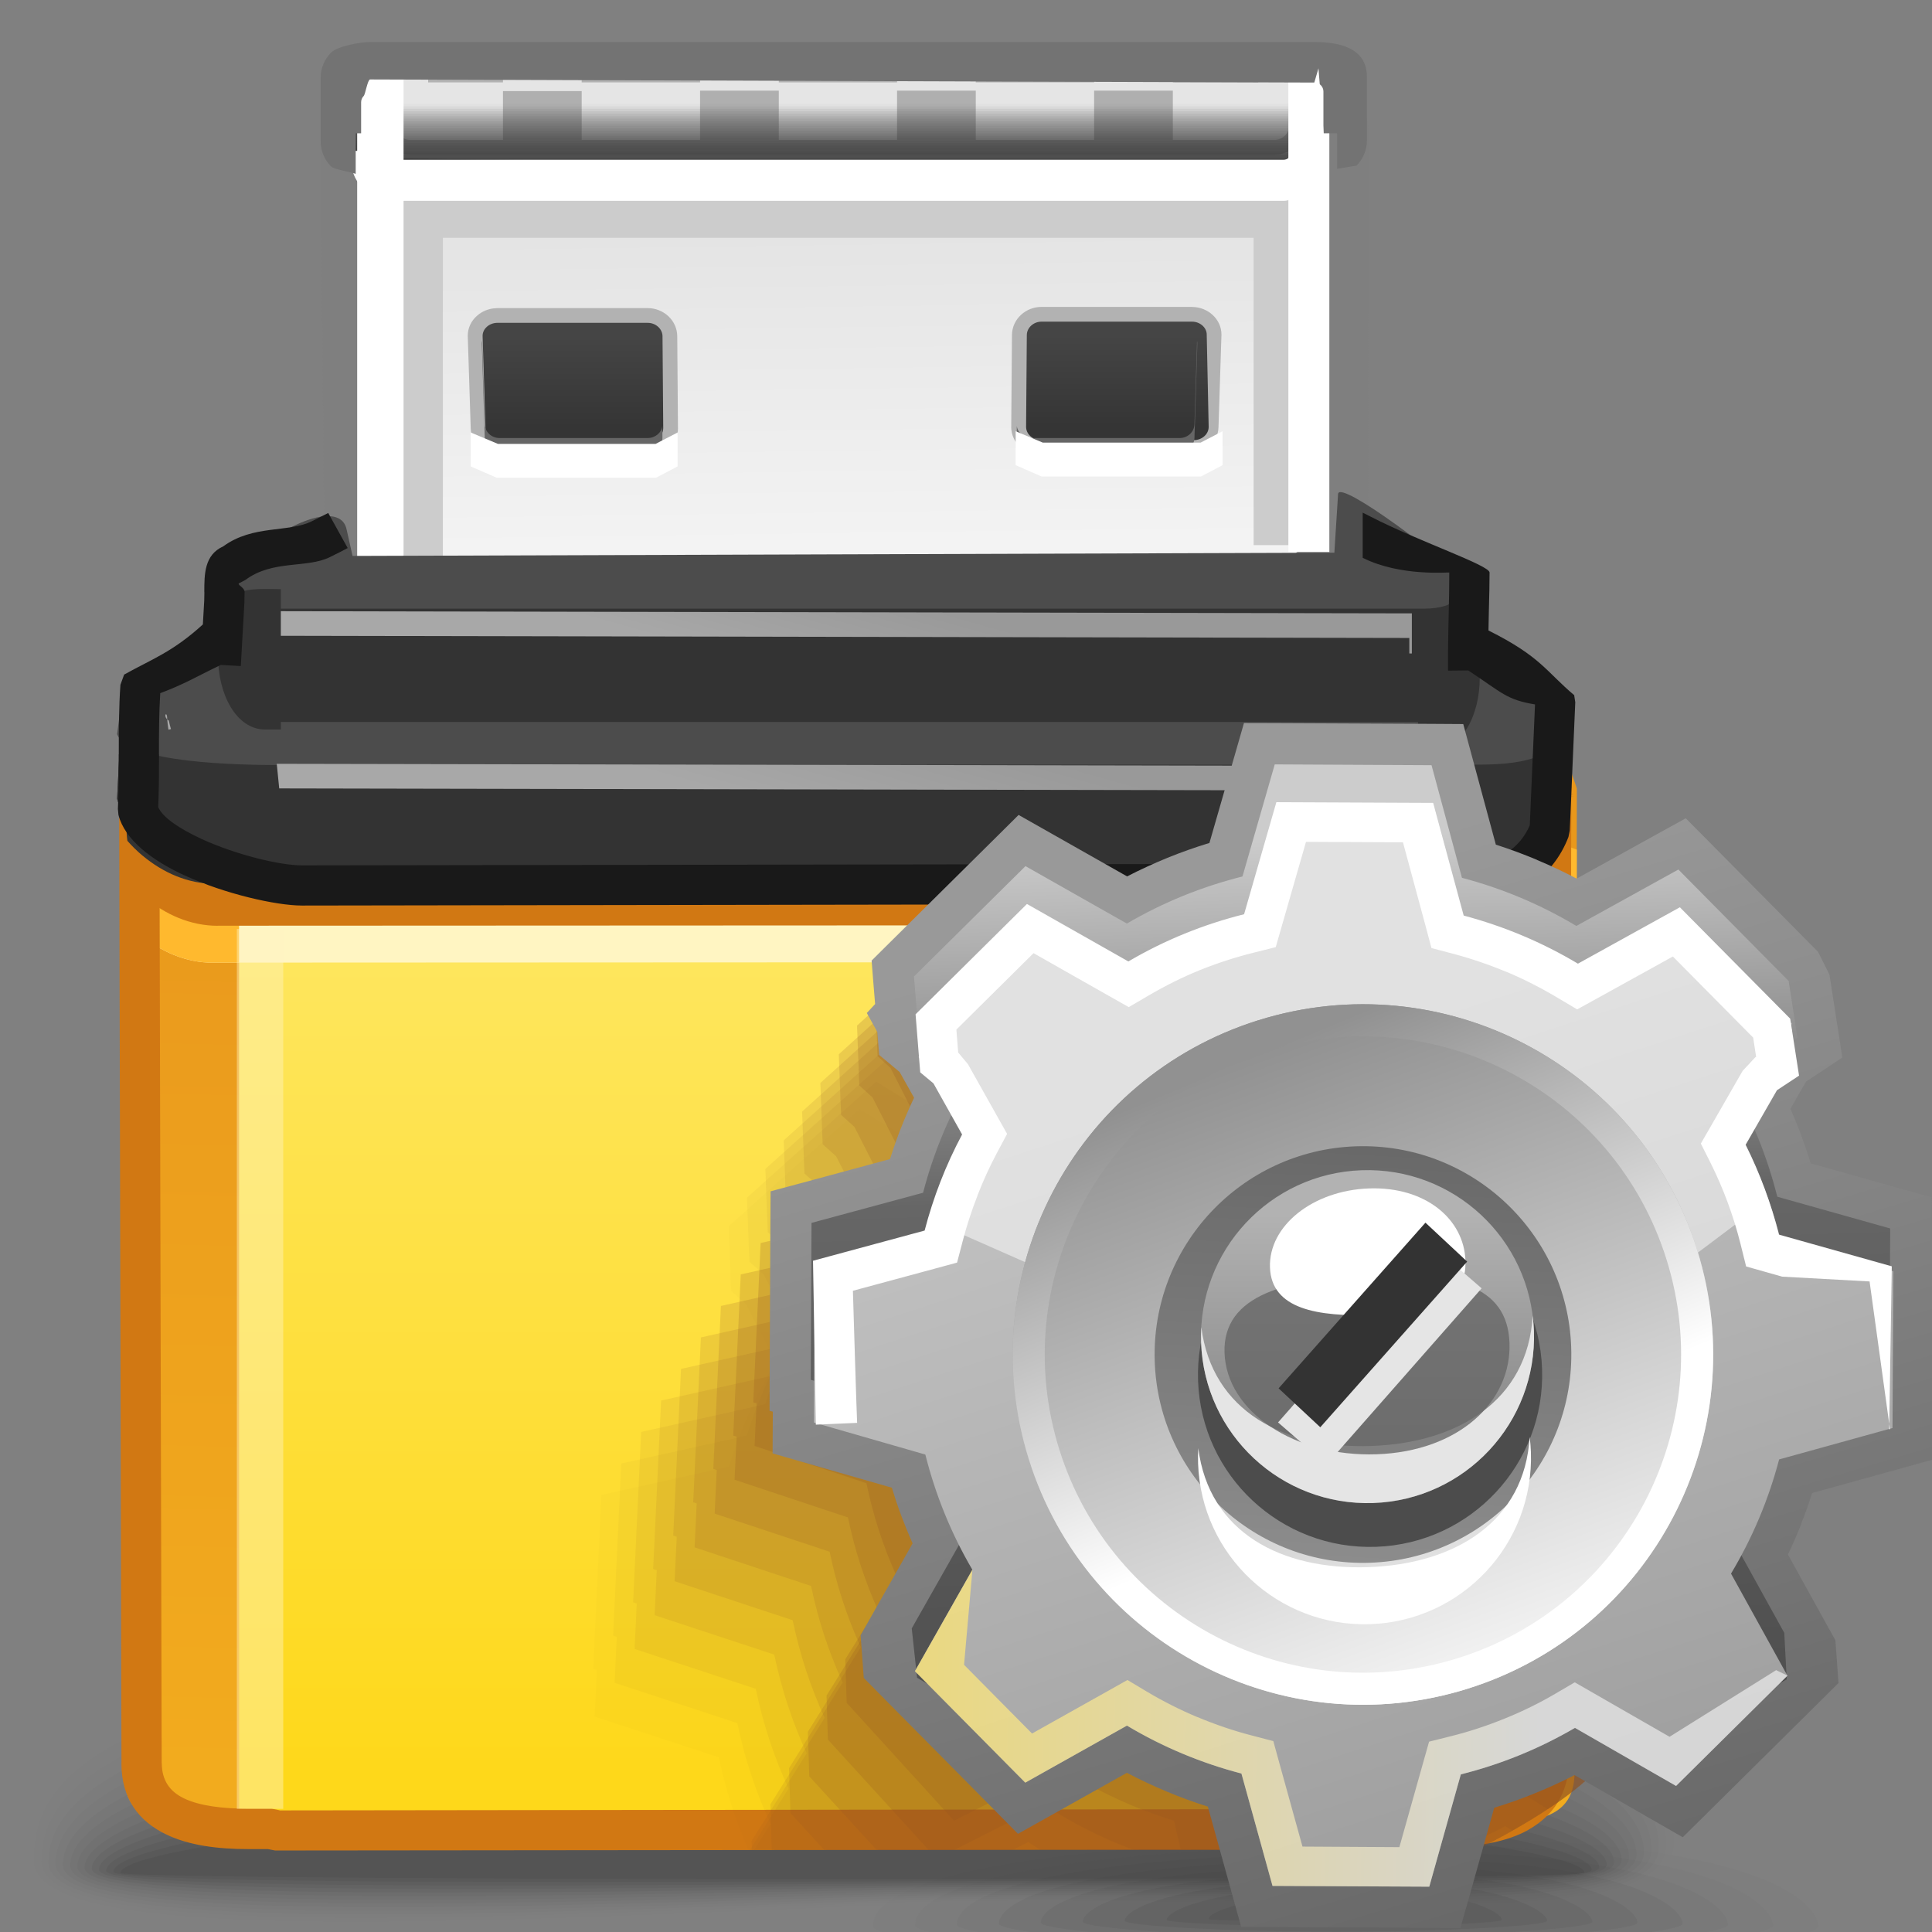 <?xml version="1.0" encoding="UTF-8" standalone="no"?>
<!-- Creator: CorelDRAW -->

<svg
   xmlns:dc="http://purl.org/dc/elements/1.1/"
   xmlns:cc="http://creativecommons.org/ns#"
   xmlns:rdf="http://www.w3.org/1999/02/22-rdf-syntax-ns#"
   xmlns:svg="http://www.w3.org/2000/svg"
   xmlns="http://www.w3.org/2000/svg"
   xmlns:xlink="http://www.w3.org/1999/xlink"
   xmlns:sodipodi="http://sodipodi.sourceforge.net/DTD/sodipodi-0.dtd"
   xmlns:inkscape="http://www.inkscape.org/namespaces/inkscape"
   xml:space="preserve"
   width="48px"
   height="48px"
   style="shape-rendering:geometricPrecision; text-rendering:geometricPrecision; image-rendering:optimizeQuality; fill-rule:evenodd; clip-rule:evenodd"
   viewBox="0 0 48 48"
   id="svg3913"
   version="1.1"
   inkscape:version="0.48.1 r9760"
   sodipodi:docname="system-run.svg"><rect x="0" y="0" width="48" height="48" fill="#808080" stroke="none"/><sodipodi:namedview
   pagecolor="#ffffff"
   bordercolor="#666666"
   borderopacity="1"
   objecttolerance="10"
   gridtolerance="10"
   guidetolerance="10"
   inkscape:pageopacity="0"
   inkscape:pageshadow="2"
   inkscape:window-width="646"
   inkscape:window-height="480"
   id="namedview4195"
   showgrid="false"
   inkscape:zoom="5.5416667"
   inkscape:cx="24"
   inkscape:cy="24"
   inkscape:window-x="0"
   inkscape:window-y="24"
   inkscape:window-maximized="0"
   inkscape:current-layer="svg3913" />
 <defs
   id="defs3915">
  <style
   type="text/css"
   id="style3917">
   
    .fil44 {fill:none}
    .fil95 {fill:#333333}
    .fil94 {fill:white}
    .fil40 {fill:#333333}
    .fil41 {fill:#4C4C4C}
    .fil47 {fill:#666666}
    .fil49 {fill:#B2B2B2}
    .fil48 {fill:#E5E5E5}
    .fil78 {fill:white}
    .fil81 {fill:#191919;fill-rule:nonzero}
    .fil42 {fill:#333333;fill-rule:nonzero}
    .fil79 {fill:#737373;fill-rule:nonzero}
    .fil46 {fill:#7F7F7F;fill-rule:nonzero}
    .fil51 {fill:#B2B2B2;fill-rule:nonzero}
    .fil45 {fill:#CCCCCC;fill-rule:nonzero}
    .fil29 {fill:#D17813;fill-rule:nonzero}
    .fil28 {fill:#FFB92E;fill-rule:nonzero}
    .fil27 {fill:#FFF5C2;fill-rule:nonzero}
    .fil54 {fill:white;fill-rule:nonzero}
    .fil0 {fill:black;fill-opacity:0}
    .fil14 {fill:#333333;fill-opacity:0}
    .fil30 {fill:#915623;fill-opacity:0}
    .fil1 {fill:black;fill-opacity:0.004}
    .fil2 {fill:black;fill-opacity:0.008}
    .fil15 {fill:#333333;fill-opacity:0.012}
    .fil3 {fill:black;fill-opacity:0.016}
    .fil4 {fill:black;fill-opacity:0.02}
    .fil77 {fill:#333333;fill-opacity:0.024}
    .fil5 {fill:black;fill-opacity:0.024}
    .fil31 {fill:#915623;fill-opacity:0.024}
    .fil16 {fill:#333333;fill-opacity:0.027}
    .fil6 {fill:black;fill-opacity:0.027}
    .fil7 {fill:black;fill-opacity:0.031}
    .fil8 {fill:black;fill-opacity:0.035}
    .fil17 {fill:#333333;fill-opacity:0.039}
    .fil9 {fill:black;fill-opacity:0.043}
    .fil76 {fill:#333333;fill-opacity:0.043}
    .fil10 {fill:black;fill-opacity:0.047}
    .fil32 {fill:#915623;fill-opacity:0.047}
    .fil11 {fill:black;fill-opacity:0.051}
    .fil18 {fill:#333333;fill-opacity:0.055}
    .fil12 {fill:black;fill-opacity:0.055}
    .fil13 {fill:black;fill-opacity:0.059}
    .fil75 {fill:#333333;fill-opacity:0.067}
    .fil19 {fill:#333333;fill-opacity:0.067}
    .fil33 {fill:#915623;fill-opacity:0.075}
    .fil20 {fill:#333333;fill-opacity:0.078}
    .fil74 {fill:#333333;fill-opacity:0.086}
    .fil21 {fill:#333333;fill-opacity:0.094}
    .fil34 {fill:#915623;fill-opacity:0.098}
    .fil22 {fill:#333333;fill-opacity:0.106}
    .fil73 {fill:#333333;fill-opacity:0.11}
    .fil23 {fill:#333333;fill-opacity:0.122}
    .fil35 {fill:#915623;fill-opacity:0.122}
    .fil72 {fill:#333333;fill-opacity:0.129}
    .fil36 {fill:#915623;fill-opacity:0.145}
    .fil71 {fill:#333333;fill-opacity:0.153}
    .fil37 {fill:#915623;fill-opacity:0.173}
    .fil70 {fill:#333333;fill-opacity:0.173}
    .fil38 {fill:#915623;fill-opacity:0.196}
    .fil69 {fill:#333333;fill-opacity:0.196}
    .fil68 {fill:#333333;fill-opacity:0.216}
    .fil39 {fill:#915623;fill-opacity:0.22}
    .fil67 {fill:#333333;fill-opacity:0.239}
    .fil66 {fill:#333333;fill-opacity:0.263}
    .fil65 {fill:#333333;fill-opacity:0.282}
    .fil64 {fill:#333333;fill-opacity:0.306}
    .fil63 {fill:#333333;fill-opacity:0.325}
    .fil62 {fill:#333333;fill-opacity:0.349}
    .fil61 {fill:#333333;fill-opacity:0.369}
    .fil60 {fill:#333333;fill-opacity:0.392}
    .fil59 {fill:#333333;fill-opacity:0.412}
    .fil58 {fill:#333333;fill-opacity:0.435}
    .fil50 {fill:#6B6B6B;fill-opacity:0.439}
    .fil83 {fill:#FFF5C2;fill-rule:nonzero;fill-opacity:0.439}
    .fil57 {fill:#333333;fill-opacity:0.455}
    .fil56 {fill:#333333;fill-opacity:0.478}
    .fil88 {fill:white;fill-opacity:0.502}
    .fil55 {fill:#333333;fill-opacity:0.502}
    .fil93 {fill:#666666;fill-opacity:0.78}
    .fil90 {fill:url(#id0)}
    .fil26 {fill:url(#id1)}
    .fil43 {fill:url(#id2)}
    .fil24 {fill:url(#id3)}
    .fil25 {fill:url(#id4)}
    .fil92 {fill:url(#id5)}
    .fil85 {fill:url(#id6)}
    .fil53 {fill:url(#id7)}
    .fil52 {fill:url(#id8)}
    .fil89 {fill:url(#id9)}
    .fil86 {fill:url(#id10)}
    .fil91 {fill:url(#id11)}
    .fil84 {fill:url(#id12);fill-rule:nonzero}
    .fil82 {fill:url(#id13);fill-rule:nonzero}
    .fil80 {fill:url(#id14);fill-rule:nonzero}
    .fil87 {fill:url(#id15);fill-rule:nonzero;fill-opacity:0.78}
   
  </style>
  <linearGradient
   id="id0"
   gradientUnits="userSpaceOnUse"
   x1="36.197"
   y1="50.147"
   x2="37.473"
   y2="27.876">
   <stop
   offset="0"
   style="stop-color:#B2B2B2"
   id="stop3920" />
   <stop
   offset="1"
   style="stop-color:#666666"
   id="stop3922" />
  </linearGradient>
  <linearGradient
   id="id1"
   gradientUnits="userSpaceOnUse"
   x1="38.086"
   y1="18.463"
   x2="37.409"
   y2="44.548">
   <stop
   offset="0"
   style="stop-color:#E8961C"
   id="stop3925" />
   <stop
   offset="1"
   style="stop-color:#F2AB1E"
   id="stop3927" />
  </linearGradient>
  <linearGradient
   id="id2"
   gradientUnits="userSpaceOnUse"
   x1="20.787"
   y1="2.768"
   x2="20.93"
   y2="13.495">
   <stop
   offset="0"
   style="stop-color:#DEDEDE"
   id="stop3930" />
   <stop
   offset="1"
   style="stop-color:#F3F3F3"
   id="stop3932" />
  </linearGradient>
  <linearGradient
   id="id3"
   gradientUnits="userSpaceOnUse"
   x1="19.004"
   y1="44.131"
   x2="19.004"
   y2="23.537">
   <stop
   offset="0"
   style="stop-color:#FED81A"
   id="stop3935" />
   <stop
   offset="1"
   style="stop-color:#FEE65E"
   id="stop3937" />
  </linearGradient>
  <linearGradient
   id="id4"
   gradientUnits="userSpaceOnUse"
   xlink:href="#id1"
   x1="4.827"
   y1="17.825"
   x2="4.147"
   y2="44.02">
  </linearGradient>
  <linearGradient
   id="id5"
   gradientUnits="userSpaceOnUse"
   xlink:href="#id0"
   x1="35.568"
   y1="30.177"
   x2="35.568"
   y2="40.238">
  </linearGradient>
  <linearGradient
   id="id6"
   gradientUnits="userSpaceOnUse"
   x1="39.024"
   y1="20.595"
   x2="39.702"
   y2="43.506">
   <stop
   offset="0"
   style="stop-color:#CCCCCC"
   id="stop3942" />
   <stop
   offset="0.388"
   style="stop-color:#666666"
   id="stop3944" />
   <stop
   offset="1"
   style="stop-color:#4C4C4C"
   id="stop3946" />
  </linearGradient>
  <linearGradient
   id="id7"
   gradientUnits="userSpaceOnUse"
   x1="14.231"
   y1="10.612"
   x2="14.231"
   y2="8.375">
   <stop
   offset="0"
   style="stop-color:#353535"
   id="stop3949" />
   <stop
   offset="1"
   style="stop-color:#454545"
   id="stop3951" />
  </linearGradient>
  <linearGradient
   id="id8"
   gradientUnits="userSpaceOnUse"
   xlink:href="#id7"
   x1="27.762"
   y1="10.582"
   x2="27.762"
   y2="8.344">
  </linearGradient>
  <linearGradient
   id="id9"
   gradientUnits="userSpaceOnUse"
   x1="40.459"
   y1="40.454"
   x2="34.723"
   y2="24.875">
   <stop
   offset="0"
   style="stop-color:whitesmoke"
   id="stop3955" />
   <stop
   offset="1"
   style="stop-color:#919191"
   id="stop3957" />
  </linearGradient>
  <linearGradient
   id="id10"
   gradientUnits="userSpaceOnUse"
   x1="35.648"
   y1="25.002"
   x2="41.53"
   y2="43.039">
   <stop
   offset="0"
   style="stop-color:#C2C2C2"
   id="stop3960" />
   <stop
   offset="1"
   style="stop-color:#A1A1A1"
   id="stop3962" />
  </linearGradient>
  <linearGradient
   id="id11"
   gradientUnits="userSpaceOnUse"
   x1="38.855"
   y1="34.846"
   x2="34.678"
   y2="24.774">
   <stop
   offset="0"
   style="stop-color:white"
   id="stop3965" />
   <stop
   offset="1"
   style="stop-color:#919191"
   id="stop3967" />
  </linearGradient>
  <linearGradient
   id="id12"
   gradientUnits="userSpaceOnUse"
   x1="35.994"
   y1="20.415"
   x2="43.992"
   y2="47.134">
   <stop
   offset="0"
   style="stop-color:#999999"
   id="stop3970" />
   <stop
   offset="1"
   style="stop-color:#666666"
   id="stop3972" />
  </linearGradient>
  <linearGradient
   id="id13"
   gradientUnits="userSpaceOnUse"
   x1="19.958"
   y1="20.269"
   x2="20.761"
   y2="17.385">
   <stop
   offset="0"
   style="stop-color:#A8A8A8"
   id="stop3975" />
   <stop
   offset="1"
   style="stop-color:#999999"
   id="stop3977" />
  </linearGradient>
  <linearGradient
   id="id14"
   gradientUnits="userSpaceOnUse"
   xlink:href="#id13"
   x1="20.226"
   y1="16.943"
   x2="20.914"
   y2="14.477">
  </linearGradient>
  <linearGradient
   id="id15"
   gradientUnits="userSpaceOnUse"
   x1="38.198"
   y1="43.159"
   x2="20.274"
   y2="42.769">
   <stop
   offset="0"
   style="stop-color:#E5E5E5"
   id="stop3981" />
   <stop
   offset="1"
   style="stop-color:#FFE462"
   id="stop3983" />
  </linearGradient>
 </defs>
 <g
   id="Слой_x0020_1">
  <g
   id="_246448168">
   <path
   id="_246435112"
   class="fil0"
   d="M20.253 40.098c18.888,-0.931 21.437,2.659 21.518,5.571 0.083,2.914 -9.8,1.257 -20.812,1.76 -11.013,0.502 -20.3,0.926 -20.3,-1.233 0,-2.16 0.704,-5.167 19.593,-6.098z" />
   <g
   id="g3989">
    <path
   id="_246434728"
   class="fil1"
   d="M20.297 40.458c18.087,-0.86 21.215,2.537 21.291,5.278 0.076,2.698 -9.744,1.172 -20.609,1.637 -10.865,0.463 -20.137,0.85 -20.137,-1.15 0,-2.047 1.367,-4.906 19.455,-5.765z" />
    <path
   id="_246435640"
   class="fil2"
   d="M20.34 40.814c17.287,-0.788 20.993,2.417 21.063,4.985 0.07,2.483 -9.691,1.089 -20.407,1.514 -10.716,0.425 -19.974,0.776 -19.974,-1.067 0,-1.932 2.031,-4.645 19.318,-5.433z" />
    <path
   id="_246459760"
   class="fil3"
   d="M20.382 41.173c16.486,-0.717 20.771,2.296 20.835,4.693 0.063,2.267 -9.637,1.004 -20.205,1.391 -10.569,0.386 -19.811,0.7 -19.811,-0.984 0,-1.819 2.695,-4.384 19.181,-5.1z" />
    <path
   id="_246455752"
   class="fil4"
   d="M20.426 41.531c15.684,-0.644 20.549,2.176 20.605,4.401 0.057,2.05 -9.582,0.92 -20.002,1.268 -10.422,0.347 -19.649,0.625 -19.649,-0.902 0,-1.703 3.359,-4.122 19.045,-4.767z" />
    <path
   id="_246453928"
   class="fil5"
   d="M20.468 41.89c14.883,-0.573 20.327,2.054 20.378,4.107 0.051,1.835 -9.528,0.836 -19.8,1.146 -10.273,0.309 -19.486,0.55 -19.486,-0.819 0,-1.59 4.023,-3.861 18.908,-4.434z" />
    <path
   id="_246433120"
   class="fil6"
   d="M20.51 42.248c14.084,-0.501 20.106,1.933 20.151,3.815 0.044,1.619 -9.472,0.752 -19.598,1.023 -10.126,0.27 -19.323,0.475 -19.323,-0.736 0,-1.476 4.687,-3.6 18.77,-4.102z" />
    <path
   id="_246446152"
   class="fil7"
   d="M20.553 42.607c13.281,-0.43 19.883,1.813 19.921,3.522 0.038,1.404 -9.418,0.667 -19.396,0.9 -9.977,0.231 -19.157,0.398 -19.157,-0.653 0,-1.362 5.349,-3.34 18.633,-3.769z" />
    <path
   id="_246454336"
   class="fil8"
   d="M20.596 42.965c12.481,-0.358 19.662,1.693 19.692,3.23 0.032,1.188 -9.363,0.583 -19.193,0.777 -9.83,0.193 -18.996,0.322 -18.996,-0.57 0,-1.248 6.014,-3.079 18.496,-3.437z" />
    <path
   id="_246444952"
   class="fil9"
   d="M20.639 43.324c11.68,-0.287 19.44,1.571 19.465,2.936 0.026,0.973 -9.308,0.5 -18.991,0.654 -9.681,0.155 -18.833,0.248 -18.833,-0.487 0,-1.135 6.678,-2.818 18.359,-3.104z" />
    <path
   id="_246433384"
   class="fil10"
   d="M20.681 43.682c10.879,-0.214 19.218,1.45 19.237,2.644 0.019,0.757 -9.255,0.416 -18.789,0.531 -9.534,0.116 -18.67,0.172 -18.67,-0.405 0,-1.019 7.342,-2.556 18.222,-2.771z" />
    <path
   id="_246452176"
   class="fil11"
   d="M20.724 44.041c10.078,-0.143 18.996,1.33 19.009,2.352 0.012,0.541 -9.2,0.331 -18.587,0.409 -9.386,0.077 -18.507,0.097 -18.507,-0.322 0,-0.906 8.006,-2.295 18.085,-2.438z" />
    <path
   id="_246443848"
   class="fil12"
   d="M20.767 44.398c9.276,-0.071 18.774,1.209 18.779,2.059 0.006,0.326 -9.146,0.248 -18.384,0.286 -9.239,0.039 -18.345,0.022 -18.345,-0.239 0,-0.791 8.669,-2.034 17.949,-2.106z" />
   </g>
   <path
   id="_246440200"
   class="fil13"
   d="M20.808 44.759c8.477,0 18.553,1.088 18.553,1.766 0,0.221 -36.364,0.213 -36.364,0.007 0,-0.678 9.333,-1.773 17.811,-1.773z" />
  </g>
  <g
   id="_246436648">
   <path
   id="_246455416"
   class="fil14"
   d="M33.073 45.516c12.425,-0.327 13.227,1.963 13.227,2.368 0,0.404 -5.744,1.019 -12.827,1.019 -7.082,0 -12.827,-0.615 -12.827,-1.019 0,-0.405 0,-2.041 12.426,-2.368z" />
   <g
   id="g4006">
    <path
   id="_246461032"
   class="fil15"
   d="M33.074 45.686c11.223,-0.291 12.103,1.787 12.103,2.173 0,0.365 -5.277,0.912 -11.744,0.912 -6.467,0 -11.742,-0.547 -11.742,-0.912 0,-0.386 0.163,-1.883 11.383,-2.173z" />
    <path
   id="_246446272"
   class="fil16"
   d="M33.076 45.855c10.019,-0.254 10.977,1.615 10.977,1.982 0,0.324 -4.809,0.806 -10.662,0.806 -5.85,0 -10.658,-0.483 -10.658,-0.806 0,-0.367 0.324,-1.727 10.343,-1.982z" />
    <path
   id="_246451624"
   class="fil17"
   d="M33.078 46.025c8.817,-0.217 9.853,1.44 9.853,1.788 0,0.283 -4.343,0.698 -9.579,0.698 -5.235,0 -9.578,-0.416 -9.578,-0.698 0,-0.348 0.488,-1.571 9.304,-1.788z" />
    <path
   id="_246450088"
   class="fil18"
   d="M33.08 46.198c7.615,-0.183 8.727,1.264 8.727,1.594 0,0.242 -3.876,0.592 -8.496,0.591 -4.62,0 -8.494,-0.35 -8.494,-0.591 0,-0.331 0.648,-1.414 8.263,-1.594z" />
    <path
   id="_246438472"
   class="fil19"
   d="M33.081 46.364c6.412,-0.144 7.602,1.091 7.602,1.402 0,0.202 -3.409,0.485 -7.413,0.485 -4.003,0 -7.411,-0.285 -7.411,-0.485 0,-0.311 0.811,-1.257 7.222,-1.402z" />
    <path
   id="_246439936"
   class="fil20"
   d="M33.084 46.535c5.209,-0.109 6.476,0.917 6.476,1.211 0,0.159 -2.942,0.377 -6.331,0.376 -3.387,0 -6.328,-0.217 -6.328,-0.376 0,-0.294 0.974,-1.101 6.183,-1.211z" />
    <path
   id="_246449248"
   class="fil21"
   d="M33.086 46.707c4.006,-0.073 5.352,0.741 5.352,1.016 0,0.119 -2.474,0.27 -5.248,0.269 -2.772,0 -5.246,-0.151 -5.246,-0.269 0,-0.275 1.137,-0.945 5.143,-1.016z" />
    <path
   id="_246444640"
   class="fil22"
   d="M33.087 46.876c2.803,-0.037 4.226,0.568 4.226,0.824 0,0.078 -2.008,0.163 -4.165,0.162 -2.157,0 -4.163,-0.086 -4.163,-0.162 0,-0.256 1.298,-0.788 4.102,-0.824z" />
   </g>
   <path
   id="_246458320"
   class="fil23"
   d="M33.089 47.047c1.6,0 3.102,0.393 3.102,0.631 0,0.078 -6.163,0.072 -6.163,0 0,-0.237 1.461,-0.631 3.061,-0.631z" />
  </g>
  <rect
   class="fil24"
   x="5.237"
   y="22.392"
   width="27.534"
   height="22.883"
   id="rect4017" />
  <path
   class="fil25"
   d="M5.942 45.377l-0.002 -28.978 -2.271 0.843 -0.637 1.858 0.059 25.01c0,1.337 1.305,1.267 2.641,1.267l0.21 0z"
   id="path4019" />
  <path
   class="fil26"
   d="M36.316 45.285l0.002 -27.627 2.233 0.106 0.626 1.827 -0.058 24.447c0,1.316 -1.284,1.247 -2.597,1.247l-0.207 0z"
   id="path4021" />
  <path
   class="fil27"
   d="M3.105 22.848c0.116,0.132 0.241,0.254 0.373,0.366l0.002 0c0.507,0.425 1.131,0.704 1.809,0.704l0 -0.002 30.921 -0.014 0 0.002c0.842,0 1.605,-0.383 2.159,-0.97l-0.001 -0.001c0.544,-0.576 0.572,-1.403 0.594,-2.217l0.008 -0.024 -0.008 -0.002 0.001 -0.06 -0.165 0 -0.445 -0.231 -0.039 0.107 -0.032 0.17c0,0.588 -0.246,1.159 -0.638,1.573l-0.002 0c-0.373,0.396 -0.881,0.653 -1.431,0.653l0 0.002 -30.921 0.014 0 -0.002c-0.429,0 -0.834,-0.184 -1.168,-0.464l0.001 -0.001c-0.39,-0.33 -0.686,-0.789 -0.823,-1.257l-0.117 0.462c0.131,0.354 -0.17,0.574 -0.078,1.192z"
   id="path4023" />
  <path
   class="fil28"
   d="M36.319 24.314l0.089 0 0 0.002c0.828,0 1.578,-0.376 2.124,-0.953l-0.001 -0.001c0.268,-0.283 0.489,-0.618 0.643,-0.981l0.002 -1.272 -0.66 -0.24 -0.039 0.106 -0.031 0.168c0,0.578 -0.242,1.139 -0.627,1.547l-0.002 0c-0.367,0.389 -0.867,0.641 -1.408,0.641l0 0.002 -0.089 0 0 0.98z"
   id="path4025" />
  <path
   class="fil28"
   d="M3.105 22.848c0.116,0.132 0.241,0.254 0.373,0.366l0.002 0c0.507,0.425 1.131,0.704 1.809,0.704l0 -0.002 0.651 0 -0.001 -0.997 -0.65 0 0 -0.002c-0.429,0 -0.834,-0.184 -1.168,-0.464l0.001 -0.001c-0.39,-0.33 -0.686,-0.789 -0.823,-1.257l-0.263 0.078 0.002 1.167 0.066 0.409z"
   id="path4027" />
  <path
   class="fil29"
   d="M35.133 18.234l0 -1.101 0 -0.523 0.524 0.025 2.271 0.109 0.338 0.017 0.111 0.321 0.637 1.858 0.026 0.161 -0.059 24.612 0.002 0 0 0.006 -0.002 0c-0.001,0.842 -0.399,1.396 -1.005,1.739l0 0.002c-0.523,0.294 -1.206,0.413 -1.902,0.417l-0.071 0.014 -0.065 0.008 -0.118 0.008 -0.033 0.002 -0.496 0 -0.178 0.038 -28.277 0.028 -0.18 -0.035 -0.287 0 -0.18 0 -0.031 0c-0.73,0 -1.466,-0.087 -2.04,-0.37l0 0.001c-0.663,-0.324 -1.102,-0.873 -1.102,-1.767l0.002 0 -0.059 -24.642 0.026 -0.161 0.637 -1.858 0.077 -0.223 0.222 -0.083 2.271 -0.843 0.674 -0.25 0 0.376 7.345 -2.719 0.172 -0.032 13.042 0 0.272 0.083 5.412 3.506 0.248 0.162 -0.021 0.293c-0.021,0.282 0.767,0.517 1.543,0.748l0.253 0.076zm1.002 -0.578l0 1.27 0 0.724 -0.677 -0.257c-0.259,-0.098 -0.559,-0.189 -0.859,-0.278 -1.039,-0.308 -2.093,-0.622 -2.244,-1.46l-5.072 -3.286 -12.811 0 -7.932 2.936 -0.673 0.249 0 -0.378 -1.375 0.51 -0.534 1.558 0.059 24.559 0.002 0c0,0.441 0.214,0.712 0.537,0.869l0 0.001c0.409,0.201 0.998,0.263 1.603,0.263l0.031 0 0.18 0 0.381 0 0.188 0.038 0.011 0.005 28.077 -0.035 0.178 -0.038 0.582 0 0.048 -0.004 0.084 -0.017 0.098 -0.011 0.017 0 0 0.002c0.552,0 1.08,-0.081 1.453,-0.292l0.001 0.002c0.299,-0.17 0.496,-0.449 0.496,-0.872l-0.002 0 0 -0.006 0.002 0 0.059 -24.528 -0.501 -1.46 -1.408 -0.067z"
   id="path4029" />
  <g
   id="_246443368">
   <path
   id="_246446752"
   class="fil30"
   d="M36.807 45.964l-19.008 0c-0.164,-0.477 -0.298,-0.961 -0.4,-1.452l-3.125 -1.022 0.057 -1.167 -0.093 -0.03 0.207 -4.369 3.203 -0.711c0.285,-0.911 0.676,-1.794 1.178,-2.633l-0.752 -1.456 -0.363 -0.322 -0.017 -0.41 -0.008 -0.019 0.007 -0.008 -0.045 -1.186 3.292 -2.943 2.81 1.72c1.064,-0.556 2.19,-0.948 3.34,-1.18l1.049 -3.085 4.449 0.202 0.73 3.176c1.114,0.339 2.187,0.83 3.188,1.473l2.96 -1.45 0.729 0.785c0.047,3.835 0.123,12.724 -0.176,13.561 -0.381,1.071 -3.203,2.45 -3.203,2.45l-0.007 0.076zm-3.344 -4.437c-0.195,1.362 -1.195,2.544 -2.633,2.924 -1.918,0.503 -3.892,-0.615 -4.404,-2.498l-0.051 -0.213c0.195,-1.361 1.195,-2.542 2.631,-2.92 1.919,-0.504 3.892,0.614 4.406,2.498l0.051 0.208z" />
   <g
   id="g4033">
    <path
   id="_246443728"
   class="fil31"
   d="M36.807 45.964l-18.215 0c-0.326,-0.748 -0.568,-1.52 -0.732,-2.304 -1.029,-0.338 -2.057,-0.674 -3.086,-1.011 0.019,-0.385 0.037,-0.77 0.056,-1.154 -0.031,-0.011 -0.06,-0.02 -0.092,-0.03 0.069,-1.441 0.137,-2.882 0.204,-4.324 1.055,-0.234 2.109,-0.469 3.164,-0.703 0.281,-0.901 0.667,-1.775 1.162,-2.606 -0.247,-0.481 -0.494,-0.96 -0.743,-1.441 -0.119,-0.106 -0.237,-0.213 -0.358,-0.319 -0.005,-0.136 -0.011,-0.272 -0.017,-0.406 -0.002,-0.007 -0.005,-0.013 -0.008,-0.018 0.002,-0.004 0.005,-0.006 0.007,-0.008 -0.014,-0.392 -0.028,-0.783 -0.044,-1.174 1.083,-0.971 2.167,-1.942 3.25,-2.913 0.926,0.567 1.851,1.134 2.774,1.702 1.051,-0.55 2.163,-0.939 3.299,-1.168 0.346,-1.017 0.691,-2.035 1.037,-3.052 1.463,0.066 2.929,0.133 4.394,0.2 0.241,1.048 0.481,2.094 0.722,3.143 1.1,0.335 2.16,0.821 3.149,1.457 0.973,-0.48 1.948,-0.958 2.923,-1.435l0.528 0.57c0.043,3.066 0.161,13.553 -0.164,14.467 -0.381,1.071 -3.203,2.45 -3.203,2.45l-0.007 0.076zm-3.082 -5.258c-0.193,1.348 -1.18,2.517 -2.6,2.894 -1.894,0.497 -3.844,-0.609 -4.351,-2.472 -0.017,-0.071 -0.033,-0.141 -0.05,-0.21 0.193,-1.346 1.18,-2.516 2.6,-2.889 1.896,-0.5 3.843,0.607 4.351,2.471 0.017,0.069 0.032,0.137 0.05,0.207z" />
    <path
   id="_246454360"
   class="fil32"
   d="M36.807 45.964l-18.072 0 0.409 -0.648c-0.373,-0.81 -0.647,-1.651 -0.827,-2.507 -1.016,-0.334 -2.031,-0.667 -3.047,-1 0.018,-0.381 0.037,-0.762 0.054,-1.142 -0.03,-0.011 -0.059,-0.02 -0.091,-0.028 0.069,-1.427 0.135,-2.852 0.202,-4.278 1.042,-0.233 2.083,-0.465 3.124,-0.696 0.278,-0.892 0.659,-1.757 1.149,-2.578 -0.244,-0.476 -0.489,-0.951 -0.735,-1.426 -0.117,-0.105 -0.235,-0.21 -0.353,-0.315 -0.005,-0.135 -0.011,-0.269 -0.017,-0.402 -0.002,-0.007 -0.005,-0.013 -0.008,-0.019 0.002,-0.004 0.005,-0.006 0.007,-0.008 -0.013,-0.387 -0.028,-0.775 -0.044,-1.161 1.071,-0.96 2.141,-1.922 3.211,-2.882 0.913,0.561 1.827,1.122 2.739,1.684 1.038,-0.544 2.137,-0.928 3.259,-1.155 0.341,-1.007 0.681,-2.015 1.023,-3.021 1.446,0.066 2.894,0.132 4.341,0.198 0.237,1.036 0.474,2.072 0.712,3.11 1.085,0.332 2.133,0.813 3.109,1.442 0.963,-0.475 1.924,-0.947 2.888,-1.421l0.35 0.379 -0.02 0.044c0,0 0.229,14.235 -0.152,15.306 -0.381,1.071 -3.203,2.45 -3.203,2.45l-0.007 0.076zm-2.822 -6.079c-0.19,1.333 -1.166,2.491 -2.568,2.863 -1.871,0.493 -3.796,-0.602 -4.296,-2.445 -0.018,-0.07 -0.034,-0.139 -0.05,-0.209 0.19,-1.331 1.166,-2.489 2.567,-2.858 1.872,-0.494 3.796,0.601 4.298,2.446 0.015,0.067 0.032,0.135 0.048,0.203z" />
    <path
   id="_246449944"
   class="fil33"
   d="M36.807 45.964l-18.176 0 0.961 -1.526c-0.369,-0.802 -0.639,-1.635 -0.815,-2.48 -1.004,-0.331 -2.007,-0.66 -3.011,-0.99 0.019,-0.378 0.037,-0.755 0.054,-1.13 -0.03,-0.011 -0.059,-0.02 -0.09,-0.03 0.067,-1.41 0.133,-2.82 0.2,-4.232 1.029,-0.229 2.056,-0.459 3.085,-0.689 0.274,-0.882 0.651,-1.737 1.134,-2.55 -0.241,-0.47 -0.482,-0.94 -0.724,-1.41 -0.117,-0.105 -0.233,-0.209 -0.35,-0.313 -0.005,-0.132 -0.011,-0.265 -0.015,-0.397 -0.002,-0.007 -0.005,-0.013 -0.008,-0.018 0.002,-0.004 0.005,-0.006 0.007,-0.008 -0.014,-0.384 -0.028,-0.767 -0.044,-1.149 1.057,-0.95 2.114,-1.9 3.17,-2.851 0.902,0.555 1.805,1.11 2.706,1.667 1.024,-0.539 2.108,-0.919 3.216,-1.143 0.337,-0.996 0.673,-1.993 1.011,-2.987 1.428,0.065 2.856,0.131 4.285,0.196 0.234,1.024 0.469,2.049 0.703,3.074 1.072,0.328 2.107,0.804 3.071,1.427 0.95,-0.469 1.899,-0.937 2.85,-1.404l0.437 0.474 -0.295 0.639c0,0 0.229,14.235 -0.152,15.306 -0.381,1.071 -3.203,2.45 -3.203,2.45l-0.007 0.076zm-2.558 -6.899c-0.188,1.319 -1.152,2.464 -2.536,2.832 -1.847,0.488 -3.749,-0.596 -4.243,-2.42 -0.017,-0.069 -0.033,-0.137 -0.048,-0.206 0.188,-1.318 1.15,-2.461 2.535,-2.828 1.848,-0.489 3.748,0.594 4.243,2.419 0.017,0.067 0.032,0.135 0.05,0.202z" />
    <path
   id="_246458128"
   class="fil34"
   d="M36.807 45.964l-18.125 0 -0.008 -0.23c0.456,-0.725 0.912,-1.449 1.368,-2.173 -0.364,-0.793 -0.632,-1.616 -0.806,-2.453 -0.991,-0.327 -1.981,-0.653 -2.972,-0.979 0.018,-0.373 0.035,-0.746 0.053,-1.119 -0.028,-0.009 -0.058,-0.019 -0.089,-0.028 0.066,-1.395 0.132,-2.791 0.197,-4.186 1.016,-0.228 2.03,-0.455 3.046,-0.681 0.27,-0.873 0.643,-1.72 1.12,-2.523 -0.239,-0.465 -0.477,-0.931 -0.716,-1.395 -0.115,-0.104 -0.229,-0.207 -0.345,-0.309 -0.005,-0.131 -0.011,-0.262 -0.015,-0.393 -0.002,-0.006 -0.005,-0.012 -0.008,-0.018 0.002,-0.002 0.005,-0.005 0.007,-0.007 -0.014,-0.38 -0.028,-0.758 -0.043,-1.137 1.043,-0.939 2.087,-1.88 3.13,-2.82 0.891,0.549 1.78,1.098 2.67,1.649 1.011,-0.533 2.082,-0.909 3.176,-1.131 0.332,-0.985 0.664,-1.97 0.997,-2.954 1.41,0.064 2.82,0.129 4.231,0.194 0.231,1.012 0.463,2.027 0.694,3.041 1.058,0.325 2.08,0.796 3.031,1.411 0.938,-0.464 1.876,-0.927 2.815,-1.39l0.523 0.569 -0.569 1.233c0,0 0.229,14.235 -0.152,15.306 -0.381,1.071 -3.203,2.45 -3.203,2.45l-0.007 0.076zm-2.297 -7.718c-0.185,1.305 -1.136,2.438 -2.504,2.803 -1.824,0.482 -3.7,-0.591 -4.188,-2.394 -0.017,-0.069 -0.032,-0.136 -0.047,-0.203 0.185,-1.304 1.136,-2.435 2.502,-2.798 1.825,-0.483 3.7,0.588 4.189,2.394 0.015,0.066 0.032,0.132 0.048,0.198z" />
    <path
   id="_246447568"
   class="fil35"
   d="M36.807 45.964l-17.629 0 -0.004 -0.004c-0.011,-0.377 -0.024,-0.755 -0.035,-1.131 0.45,-0.716 0.9,-1.433 1.349,-2.148 -0.359,-0.785 -0.622,-1.599 -0.795,-2.427 -0.977,-0.324 -1.955,-0.646 -2.933,-0.969 0.018,-0.37 0.035,-0.737 0.053,-1.106 -0.03,-0.011 -0.058,-0.02 -0.087,-0.028 0.065,-1.381 0.129,-2.76 0.194,-4.141 1.002,-0.224 2.004,-0.45 3.006,-0.673 0.267,-0.863 0.634,-1.701 1.106,-2.496 -0.235,-0.461 -0.47,-0.92 -0.706,-1.381 -0.113,-0.102 -0.227,-0.203 -0.34,-0.305 -0.005,-0.13 -0.009,-0.26 -0.015,-0.389 -0.002,-0.007 -0.005,-0.013 -0.008,-0.018 0.002,-0.004 0.005,-0.006 0.007,-0.008 -0.013,-0.374 -0.027,-0.75 -0.043,-1.123 1.031,-0.931 2.06,-1.86 3.09,-2.79 0.879,0.543 1.756,1.087 2.636,1.629 0.999,-0.527 2.055,-0.898 3.135,-1.117 0.328,-0.974 0.657,-1.949 0.985,-2.923 1.391,0.065 2.784,0.129 4.176,0.191 0.228,1.004 0.456,2.006 0.685,3.009 1.045,0.321 2.053,0.787 2.992,1.396 0.926,-0.458 1.852,-0.917 2.778,-1.375l0.611 0.666 -0.843 1.828c0,0 0.229,14.235 -0.152,15.306 -0.381,1.071 -3.203,2.45 -3.203,2.45l-0.007 0.076zm-2.037 -8.541c-0.183,1.291 -1.122,2.412 -2.471,2.771 -1.8,0.477 -3.653,-0.582 -4.134,-2.367 -0.017,-0.067 -0.033,-0.135 -0.048,-0.202 0.183,-1.289 1.122,-2.408 2.471,-2.766 1.801,-0.478 3.653,0.582 4.135,2.367 0.015,0.065 0.031,0.131 0.047,0.197z" />
    <path
   id="_246435808"
   class="fil36"
   d="M36.807 45.964l-16.328 0 -0.84 -0.917c-0.011,-0.373 -0.024,-0.746 -0.035,-1.119 0.444,-0.709 0.888,-1.417 1.332,-2.126 -0.354,-0.776 -0.615,-1.58 -0.785,-2.4 -0.964,-0.32 -1.929,-0.639 -2.894,-0.958 0.017,-0.365 0.034,-0.729 0.052,-1.094 -0.028,-0.009 -0.057,-0.019 -0.086,-0.027 0.064,-1.365 0.128,-2.731 0.191,-4.095 0.989,-0.223 1.978,-0.445 2.967,-0.666 0.263,-0.854 0.626,-1.683 1.091,-2.469 -0.233,-0.456 -0.465,-0.911 -0.698,-1.365 -0.111,-0.1 -0.223,-0.201 -0.335,-0.301 -0.005,-0.129 -0.009,-0.257 -0.015,-0.385 -0.002,-0.006 -0.005,-0.012 -0.008,-0.018 0.002,-0.002 0.005,-0.005 0.007,-0.007 -0.013,-0.371 -0.027,-0.742 -0.041,-1.111 1.017,-0.92 2.033,-1.84 3.05,-2.759 0.866,0.537 1.733,1.075 2.601,1.611 0.986,-0.521 2.029,-0.888 3.094,-1.106 0.324,-0.963 0.647,-1.926 0.971,-2.89 1.374,0.064 2.748,0.126 4.122,0.189 0.226,0.992 0.45,1.984 0.677,2.976 1.031,0.318 2.026,0.778 2.952,1.381 0.914,-0.454 1.828,-0.907 2.743,-1.361l0.697 0.762 -1.117 2.422c0,0 0.229,14.235 -0.152,15.306 -0.381,1.071 -3.203,2.45 -3.203,2.45l-0.007 0.076zm-1.776 -9.36c-0.181,1.277 -1.107,2.386 -2.439,2.741 -1.776,0.471 -3.605,-0.576 -4.08,-2.341 -0.017,-0.067 -0.032,-0.133 -0.047,-0.2 0.181,-1.274 1.108,-2.382 2.438,-2.737 1.778,-0.472 3.606,0.576 4.082,2.342 0.014,0.064 0.031,0.129 0.046,0.194z" />
    <path
   id="_246455920"
   class="fil37"
   d="M36.807 45.964l-10.95 0 -0.312 -0.197 -0.391 0.197 -3.372 0 -1.676 -1.831c-0.011,-0.37 -0.022,-0.738 -0.035,-1.107 0.438,-0.7 0.876,-1.402 1.315,-2.101 -0.35,-0.768 -0.607,-1.564 -0.774,-2.373 -0.952,-0.317 -1.904,-0.632 -2.857,-0.947 0.018,-0.361 0.034,-0.722 0.052,-1.082 -0.028,-0.009 -0.057,-0.019 -0.085,-0.028 0.063,-1.349 0.126,-2.699 0.189,-4.049 0.976,-0.22 1.951,-0.439 2.928,-0.659 0.26,-0.844 0.618,-1.663 1.076,-2.44 -0.229,-0.45 -0.458,-0.9 -0.687,-1.35 -0.111,-0.1 -0.221,-0.2 -0.332,-0.299 -0.005,-0.126 -0.009,-0.253 -0.014,-0.38 -0.002,-0.006 -0.005,-0.012 -0.008,-0.017 0.002,-0.002 0.005,-0.005 0.007,-0.007 -0.014,-0.367 -0.027,-0.733 -0.041,-1.1 1.003,-0.909 2.006,-1.819 3.008,-2.727 0.855,0.531 1.71,1.062 2.568,1.592 0.972,-0.515 2.001,-0.879 3.052,-1.093 0.319,-0.952 0.639,-1.905 0.959,-2.858 1.356,0.063 2.711,0.125 4.067,0.187 0.222,0.981 0.445,1.963 0.667,2.942 1.018,0.314 2,0.77 2.914,1.365 0.901,-0.448 1.804,-0.896 2.705,-1.344l0.783 0.857 -1.391 3.017c0,0 0.229,14.235 -0.152,15.306 -0.381,1.071 -3.203,2.45 -3.203,2.45l-0.007 0.076zm-1.513 -10.18c-0.178,1.263 -1.093,2.359 -2.407,2.711 -1.753,0.467 -3.557,-0.57 -4.026,-2.316 -0.015,-0.066 -0.031,-0.131 -0.046,-0.196 0.178,-1.261 1.093,-2.355 2.406,-2.706 1.754,-0.468 3.557,0.569 4.026,2.315 0.015,0.064 0.031,0.129 0.047,0.193z" />
    <path
   id="_246438592"
   class="fil38"
   d="M37.574 45.482l-0.176 -0.111c-0.431,0.228 -0.873,0.425 -1.323,0.593l-7.904 0c-0.777,-0.289 -1.528,-0.666 -2.236,-1.129l-2.232 1.129 -0.63 0 -2.504 -2.745c-0.011,-0.365 -0.022,-0.73 -0.034,-1.094 0.432,-0.693 0.865,-1.387 1.297,-2.079 -0.345,-0.758 -0.599,-1.545 -0.764,-2.346 -0.939,-0.313 -1.878,-0.625 -2.818,-0.937 0.017,-0.358 0.034,-0.713 0.051,-1.07 -0.027,-0.009 -0.056,-0.019 -0.084,-0.027 0.063,-1.335 0.124,-2.669 0.187,-4.003 0.963,-0.219 1.925,-0.436 2.888,-0.652 0.256,-0.835 0.609,-1.645 1.063,-2.413 -0.227,-0.445 -0.454,-0.891 -0.679,-1.335 -0.109,-0.099 -0.219,-0.197 -0.327,-0.295 -0.005,-0.125 -0.009,-0.25 -0.014,-0.376 -0.002,-0.006 -0.005,-0.012 -0.008,-0.018 0.002,-0.002 0.005,-0.005 0.007,-0.007 -0.013,-0.363 -0.027,-0.725 -0.041,-1.087 0.991,-0.899 1.98,-1.798 2.968,-2.696 0.843,0.526 1.688,1.051 2.533,1.574 0.959,-0.508 1.975,-0.867 3.012,-1.08 0.314,-0.943 0.63,-1.885 0.945,-2.828 1.338,0.063 2.675,0.124 4.013,0.185 0.219,0.97 0.438,1.941 0.658,2.91 1.004,0.311 1.972,0.761 2.874,1.349 0.891,-0.443 1.78,-0.886 2.669,-1.329l0.87 0.954 -1.665 3.609c0,0 0.229,14.235 -0.152,15.306 -0.253,0.71 -1.578,1.553 -2.443,2.043zm-2.021 -10.519c-0.176,1.248 -1.078,2.333 -2.375,2.68 -1.729,0.462 -3.509,-0.563 -3.971,-2.289 -0.017,-0.065 -0.032,-0.13 -0.046,-0.195 0.176,-1.246 1.078,-2.328 2.373,-2.675 1.73,-0.462 3.51,0.563 3.973,2.29 0.014,0.063 0.031,0.126 0.046,0.189z" />
   </g>
   <path
   id="_246435736"
   class="fil39"
   d="M38.452 44.949l-0.817 -0.516c-0.934,0.495 -1.92,0.846 -2.93,1.054l-0.156 0.477 -5.212 0 -0.169 -0.73c-0.992,-0.304 -1.95,-0.748 -2.839,-1.331l-2.627 1.332 -2.667 -2.929 -0.034 -1.082 1.279 -2.054c-0.34,-0.75 -0.591,-1.528 -0.754,-2.32l-2.779 -0.926 0.05 -1.057 -0.083 -0.027 0.184 -3.958 2.849 -0.644c0.253,-0.826 0.601,-1.626 1.048,-2.386l-0.67 -1.319 -0.322 -0.292 -0.014 -0.372 -0.008 -0.017 0.007 -0.007 -0.04 -1.075 2.928 -2.667 2.499 1.558c0.946,-0.503 1.948,-0.859 2.97,-1.069l0.933 -2.794 3.958 0.183 0.65 2.877c0.99,0.307 1.945,0.752 2.835,1.335l2.633 -1.315 0.957 1.05 -1.939 4.204c0,0 0.229,14.235 -0.152,15.306 -0.176,0.494 -0.868,1.051 -1.565,1.511zm-2.637 -10.805c-0.174,1.234 -1.063,2.306 -2.342,2.649 -1.706,0.456 -3.462,-0.557 -3.918,-2.263l-0.045 -0.193c0.174,-1.232 1.063,-2.302 2.341,-2.644 1.707,-0.457 3.462,0.556 3.919,2.263l0.045 0.188z" />
  </g>
  <path
   class="fil40"
   d="M7.041 21.966l29.756 -0.014c1.233,0 1.996,-1.316 1.996,-2.727l0.094 -0.154c-0.319,-2.661 -0.921,-2.335 -3.372,-2.335l-28.474 -1.896c-0.644,-0.001 1.194,1.088 0.369,1.207 -0.424,0.189 -0.848,0.377 -1.272,0.565 -1.208,-0.142 -2.414,-0.107 -3.135,1.388l-0.094 1.845c0.273,1.068 3.119,2.12 4.133,2.121z"
   id="path4044" />
  <path
   class="fil40"
   d="M36.34 22.397l0 -5.135c1.898,-0.028 2.413,-0.074 2.698,2.302l-0.092 0.151c0,1.388 -0.751,2.682 -1.963,2.682l-0.643 0z"
   id="path4046" />
  <path
   class="fil40"
   d="M6 16.597c-1.162,-0.122 -2.304,-0.035 -2.998,1.403l-0.094 1.845c0.204,0.8 1.852,1.591 3.092,1.938l0 -5.186z"
   id="path4048" />
  <path
   class="fil41"
   d="M6.979 19.006l29.756 -0.009c1.233,0 2.134,-0.221 2.134,-1.179l0.033 -0.073c-0.657,-1.612 -1.168,-1.483 -3.387,-1.617l-28.474 -1.287c-0.644,-0.001 1.194,0.738 0.369,0.82 -0.424,0.128 -0.848,0.255 -1.272,0.383 -1.208,-0.096 -2.383,0.234 -3.104,1.25l-0.125 0.946c0.273,0.725 3.058,0.767 4.071,0.768z"
   id="path4050" />
  <path
   class="fil29"
   d="M3.227 21.931c0.116,0.132 0.241,0.254 0.373,0.366l0.002 0c0.507,0.425 1.131,0.704 1.809,0.704l0 -0.002 30.921 -0.014 0 0.002c0.842,0 1.605,-0.383 2.159,-0.97l-0.001 -0.001c0.544,-0.576 0.373,-1.388 0.396,-2.202l0.222 -0.024 -0.222 -0.002 0.215 -0.06 -0.165 0 -0.461 -0.247 -0.039 0.107 -0.032 0.17c0,0.588 -0.246,1.159 -0.638,1.573l-0.002 0c-0.373,0.396 -0.881,0.653 -1.431,0.653l0 0.002 -30.921 0.014 0 -0.002c-0.429,0 -0.834,-0.184 -1.168,-0.464l0.001 -0.001c-0.39,-0.33 -0.686,-0.789 -0.823,-1.257l-0.392 0.217c0.131,0.354 0.105,0.819 0.197,1.436z"
   id="path4052" />
  <path
   class="fil42"
   d="M3.165 20.89c0.116,0.132 0.241,0.254 0.373,0.366l0.002 0c0.507,0.425 1.131,0.704 1.809,0.704l0 -0.002 30.921 -0.014 0 0.002c0.842,0 1.605,-0.383 2.159,-0.97l-0.001 -0.001c0.544,-0.576 0.435,-1.357 0.457,-2.171l-0.039 -0.283 0.039 0.257 -0.046 -0.32 -0.118 0.26 -0.308 -0.278 -0.039 0.107 -0.032 0.17c0,0.588 -0.246,1.159 -0.638,1.573l-0.002 0c-0.373,0.396 -0.881,0.653 -1.431,0.653l0 0.002 -30.921 0.014 0 -0.002c-0.429,0 -0.834,-0.184 -1.168,-0.464l0.001 -0.001c-0.39,-0.33 -0.686,-0.789 -0.823,-1.257l-0.178 0.279c0.131,0.354 -0.109,0.757 -0.017,1.375z"
   id="path4054" />
  <path
   class="fil43"
   d="M10.197 13.935l21.385 0c0.626,0 0.973,-0.438 0.996,-1.059l0.024 -9.372c0.027,-0.622 -0.4,-1.175 -1.022,-1.175l-21.015 0c-0.62,0 -1.474,0.513 -1.446,1.137l0.162 9.333c0.025,0.625 0.292,1.136 0.917,1.136z"
   id="path4056" />
  <path
   class="fil44"
   d="M31.581 13.935c0.626,0 0.973,-0.438 0.996,-1.059l0.024 -9.372c0.027,-0.622 -0.4,-1.175 -1.022,-1.175l-21.015 0c-0.62,0 -1.474,0.513 -1.446,1.137l0.162 9.333c0.025,0.625 0.292,1.136 0.917,1.136"
   id="path4058" />
  <path
   class="fil45"
   d="M8.807 4.67c0,0.12 0.032,0.236 0.087,0.341l-0.087 0c0,0.227 0.111,0.437 0.285,0.587 0.175,0.15 0.226,0.244 0.49,0.244l0.435 0.067 21.184 0 0.745 0c0.266,0 0.197,-0.162 0.373,-0.312 -0.005,-0.087 -0.03,-0.191 -0.051,-0.291l0.051 -0.05c-0.004,-0.061 -0.018,-0.132 -0.032,-0.203l0.317 -0.044c-0.191,-0.09 -0.292,-0.092 -0.335,-0.043 -0.057,-0.265 -0.091,-0.497 0.335,-0.299l-0.477 0.067c0,0.043 -0.02,0.081 -0.052,0.109 -0.032,0.028 -0.079,0.046 -0.129,0.046l-0.706 0 -21.185 0 -0.472 -0.066c-0.05,0 -0.097,-0.019 -0.129,-0.046 -0.032,-0.026 -0.053,-0.066 -0.053,-0.11l-0.593 0z"
   id="path4060" />
  <polygon
   class="fil45"
   points="9.789,4.898 9.789,13.911 11.003,13.911 11.003,4.898 "
   id="polygon4062" />
  <polygon
   class="fil45"
   points="31.146,4.53 31.146,13.543 32.36,13.543 32.36,4.53 "
   id="polygon4064" />
  <path
   class="fil46"
   d="M33.699 13.835c0.178,-0.259 0.278,-0.582 0.291,-0.943l0 -0.018 0.024 -9.363 0.001 -0.056 0.002 -0.009c0,-0.411 -0.145,-0.801 -0.391,-1.091 -0.259,-0.305 -0.63,-0.507 -1.067,-0.526l-0.009 0 -0.045 -0.001 -0.012 -0.002 -22.584 0 -0.009 0.002 -0.053 0.001 -0.012 0c-0.396,0.018 -0.848,0.182 -1.196,0.437 -0.391,0.285 -0.677,0.694 -0.677,1.167l0.002 0.018 0.001 0.031 0.086 9.324 0 0.009c0.014,0.379 0.106,0.737 0.288,1.019l1.127 0 0 -0.402c-0.124,0 -0.211,-0.043 -0.265,-0.106 -0.094,-0.118 -0.145,-0.318 -0.154,-0.547l-0.086 -9.324 0 -0.009 0 -0.013 0.001 0c0,-0.118 0.112,-0.25 0.263,-0.36l0.002 -0.001c0.196,-0.143 0.443,-0.236 0.648,-0.246l0.032 -0.001 0 0.002 22.584 0 0 -0.002 0.024 0.001c0.138,0.006 0.261,0.073 0.346,0.174 0.096,0.113 0.152,0.274 0.152,0.446l0.002 0 -0.001 0.046 0 0.009 -0.024 9.354c-0.007,0.195 -0.06,0.356 -0.151,0.454 -0.072,0.077 -0.189,0.123 -0.346,0.123l0 0.402 1.204 0zm-23.834 -11.008l0.012 0"
   id="path4066" />
  <path
   class="fil47"
   d="M9.899 4.114l22.101 0c0.305,0 0.554,-0.249 0.554,-0.554l0 -1.734c0,-0.305 -0.25,-0.554 -0.554,-0.554l-22.101 0c-0.305,0 -0.554,0.249 -0.554,0.554l0 1.734c0,0.305 0.249,0.554 0.554,0.554z"
   id="path4068" />
  <polygon
   class="fil48"
   points="32.66,4.186 8.982,3.931 8.835,1.7 32.787,1.911 "
   id="polygon4070" />
  <polygon
   class="fil49"
   points="31.261,1.642 10.637,1.642 10.637,2.047 12.496,2.047 12.496,1.905 14.452,1.905 14.452,2.047 17.393,2.047 17.393,1.9 19.349,1.9 19.349,2.047 22.287,2.047 22.287,1.9 24.243,1.9 24.243,2.047 27.183,2.047 27.183,1.9 29.139,1.9 29.139,2.047 31.261,2.047 "
   id="polygon4072" />
  <g
   id="_246454768">
   <polygon
   id="_246442072"
   class="fil50"
   points="14.452,2.263 12.496,2.263 12.496,3.75 14.452,3.75 " />
   <g
   id="g4076">
    <polygon
   id="_246444280"
   class="fil50"
   points="17.393,2.252 17.393,3.75 19.349,3.75 19.349,2.252 " />
    <polygon
   id="_246436504"
   class="fil50"
   points="22.287,2.252 22.287,3.75 24.243,3.75 24.243,2.252 " />
   </g>
   <polygon
   id="_246446200"
   class="fil50"
   points="27.183,2.252 27.183,3.75 29.139,3.75 29.139,2.252 " />
  </g>
  <path
   class="fil51"
   d="M10.192 3.844l21.474 0c0.203,0 0.387,-0.084 0.521,-0.217l0 0c0.133,-0.135 0.217,-0.319 0.217,-0.521l0.076 -0.909c0,-0.203 -0.084,-0.387 -0.217,-0.521 -0.133,-0.133 -0.319,-0.217 -0.521,-0.217l-21.601 0c-0.202,0 -0.426,-0.09 -0.561,0.045l0 0c-0.133,0.132 -0.048,0.49 -0.048,0.693l-0.076 0.909c0,0.202 0.083,0.387 0.216,0.521 0.133,0.133 0.319,0.217 0.521,0.217zm21.474 -0.369l-21.474 0c-0.102,0 -0.195,-0.041 -0.261,-0.109 -0.066,-0.066 -0.339,-0.118 -0.339,-0.221l0.076 -1.124c0,-0.195 0.21,-0.195 0.472,-0.195l21.601 0c0.102,0 0.195,0.043 0.261,0.109 0.066,0.066 0.109,0.159 0.109,0.261l-0.076 0.909c0,0.102 -0.041,0.195 -0.109,0.261l0 0c-0.066,0.066 -0.159,0.109 -0.261,0.109z"
   id="path4081" />
  <path
   class="fil51"
   d="M25.86 11.302l3.68 0c0.196,0 0.373,-0.073 0.503,-0.191 0.138,-0.125 0.224,-0.302 0.23,-0.497l0.073 -2.278 0.001 -0.012 0 -0.009c0,-0.196 -0.086,-0.372 -0.227,-0.497 -0.125,-0.113 -0.299,-0.187 -0.483,-0.191l-0.013 -0.001 -0.012 -0.001 -3.736 0c-0.194,0 -0.374,0.074 -0.506,0.194 -0.138,0.126 -0.227,0.306 -0.228,0.503l-0.018 2.28 -0.001 0.002 0 0.002c0,0.198 0.087,0.377 0.228,0.504l0.001 0.001c0.13,0.117 0.308,0.191 0.502,0.191l0.001 0.001 0.002 0z"
   id="path4083" />
  <polygon
   class="fil51"
   points="29.541,10.567 25.86,10.567 25.859,10.567 25.877,8.357 25.878,8.357 29.614,8.357 29.543,10.567 "
   id="polygon4085" />
  <polygon
   class="fil51"
   points="16.11,10.598 12.429,10.598 12.428,10.598 12.357,8.388 16.093,8.388 16.094,8.388 16.111,10.598 "
   id="polygon4087" />
  <path
   class="fil51"
   d="M12.429 11.333l3.682 0 0.002 0 0.001 -0.001c0.194,0 0.372,-0.074 0.502,-0.191l0.001 -0.001c0.141,-0.128 0.228,-0.306 0.228,-0.504l0 -0.002 -0.001 -0.002 -0.018 -2.28c-0.001,-0.197 -0.09,-0.377 -0.228,-0.503 -0.131,-0.119 -0.312,-0.194 -0.506,-0.194l-3.736 0 -0.012 0.001 -0.013 0.001c-0.185,0.005 -0.358,0.078 -0.483,0.191 -0.141,0.125 -0.227,0.301 -0.227,0.497l0 0.009 0.001 0.012 0.073 2.278c0.006,0.195 0.092,0.372 0.23,0.497 0.13,0.118 0.307,0.191 0.502,0.191z"
   id="path4089" />
  <path
   class="fil52"
   d="M29.662 10.935l-3.802 0c-0.201,0 -0.369,-0.151 -0.367,-0.333l0.018 -2.278c0.001,-0.182 0.167,-0.333 0.367,-0.333l3.736 0c0.202,0 0.373,0.15 0.367,0.333l0.048 2.278c0.004,0.183 -0.167,0.333 -0.367,0.333z"
   id="path4091" />
  <path
   class="fil53"
   d="M12.429 10.965l3.682 0c0.202,0 0.369,-0.151 0.367,-0.333l-0.018 -2.278c-0.001,-0.182 -0.167,-0.333 -0.367,-0.333l-3.736 0c-0.202,0 -0.373,0.15 -0.367,0.333l0.072 2.278c0.006,0.184 0.167,0.333 0.367,0.333z"
   id="path4093" />
  <g
   id="_246452704">
   <path
   id="_246461488"
   class="fil47"
   d="M12.411 11.223l3.68 0c0.202,0 0.369,-0.155 0.367,-0.341l-0.001 -0.3c-0.021,0.168 -0.178,0.301 -0.366,0.301l-3.68 0c-0.202,0 -0.363,-0.154 -0.367,-0.341l-0.065 -2.075c-0.006,0.026 -0.009,0.052 -0.008,0.08l0.073 2.335c0.005,0.188 0.165,0.341 0.367,0.341z" />
   <path
   id="_246458200"
   class="fil47"
   d="M29.309 11.223l-3.682 0c-0.202,0 -0.369,-0.155 -0.367,-0.341l0.002 -0.3c0.021,0.168 0.177,0.301 0.365,0.301l3.682 0c0.202,0 0.361,-0.154 0.367,-0.341l0.064 -2.075c0.007,0.026 0.009,0.052 0.008,0.08l-0.072 2.335c-0.006,0.188 -0.165,0.341 -0.367,0.341z" />
  </g>
  <polygon
   class="fil54"
   points="16.835,11.236 16.835,11.097 16.835,11.028 16.835,10.951 16.835,10.745 16.289,11.028 12.37,11.028 11.695,10.745 11.695,10.951 11.695,11.028 11.695,11.097 11.695,11.236 11.695,11.303 11.695,11.38 11.695,11.588 12.341,11.87 16.297,11.87 16.835,11.588 16.835,11.38 16.835,11.303 "
   id="polygon4098" />
  <polygon
   class="fil54"
   points="30.374,11.205 30.374,11.066 30.374,10.997 30.374,10.921 30.374,10.714 29.828,10.997 25.909,10.997 25.234,10.714 25.234,10.921 25.234,10.997 25.234,11.066 25.234,11.205 25.234,11.272 25.234,11.349 25.234,11.557 25.88,11.839 29.836,11.839 30.374,11.557 30.374,11.349 30.374,11.272 "
   id="polygon4100" />
  <g
   id="_246431752">
   <path
   id="_246453712"
   class="fil55"
   d="M32.896 4.102l0.013 0 0 -0.019 -0.013 0.019zm-0.348 -0.184l-24.15 0c0.012,0.015 0.025,0.028 0.039,0.041 0.073,0.066 0.175,0.109 0.286,0.109l23.5 0c0.111,0 0.213,-0.043 0.286,-0.109l0 0c0.014,-0.013 0.027,-0.026 0.039,-0.041z" />
   <g
   id="g4104">
    <path
   id="_246455080"
   class="fil56"
   d="M8.574 4.042l23.797 0c0.052,-0.019 0.099,-0.047 0.138,-0.083l0 0c0.032,-0.028 0.059,-0.064 0.079,-0.102l-24.23 0c0.02,0.039 0.047,0.073 0.079,0.102 0.039,0.035 0.086,0.064 0.137,0.083z" />
    <path
   id="_246439744"
   class="fil57"
   d="M8.463 3.98l24.02 0 0.026 -0.021 0 0c0.048,-0.044 0.085,-0.099 0.104,-0.162l-24.279 0c0.019,0.063 0.054,0.118 0.103,0.162l0.026 0.021z" />
    <path
   id="_246440584"
   class="fil58"
   d="M8.399 3.92l24.148 0c0.043,-0.052 0.071,-0.116 0.079,-0.183l-24.305 0c0.007,0.067 0.035,0.131 0.078,0.183z" />
    <path
   id="_246447664"
   class="fil59"
   d="M8.359 3.86l24.228 0c0.026,-0.048 0.04,-0.104 0.04,-0.161l0 -0.024 -24.308 0 0 0.024c0,0.057 0.014,0.112 0.04,0.161z" />
    <path
   id="_246436456"
   class="fil60"
   d="M8.334 3.798l24.279 0c0.009,-0.031 0.014,-0.065 0.014,-0.099l0 -0.084 -24.308 0 0 0.084c0,0.034 0.005,0.069 0.015,0.099z" />
    <polygon
   id="_246447736"
   class="fil61"
   points="8.321,3.738 32.626,3.738 32.627,3.699 32.627,3.554 8.319,3.554 8.319,3.699 " />
    <polygon
   id="_246450808"
   class="fil62"
   points="8.319,3.677 32.627,3.677 32.627,3.494 8.319,3.494 " />
    <polygon
   id="_246442168"
   class="fil63"
   points="8.319,3.617 32.627,3.617 32.627,3.433 8.319,3.433 " />
    <polygon
   id="_246451552"
   class="fil64"
   points="8.319,3.556 32.627,3.556 32.627,3.372 8.319,3.372 " />
    <polygon
   id="_246443872"
   class="fil65"
   points="8.319,3.495 32.627,3.495 32.627,3.312 8.319,3.312 " />
    <polygon
   id="_246439552"
   class="fil66"
   points="8.319,3.435 32.627,3.435 32.627,3.25 8.319,3.25 " />
    <polygon
   id="_246457624"
   class="fil67"
   points="8.319,3.374 32.627,3.374 32.627,3.19 8.319,3.19 " />
    <polygon
   id="_246454072"
   class="fil68"
   points="8.319,3.313 32.627,3.313 32.627,3.129 8.319,3.129 " />
    <polygon
   id="_246461584"
   class="fil69"
   points="8.319,3.253 32.627,3.253 32.627,3.068 8.319,3.068 " />
    <polygon
   id="_246449824"
   class="fil70"
   points="8.319,3.191 32.627,3.191 32.627,3.008 8.319,3.008 " />
    <polygon
   id="_246435856"
   class="fil71"
   points="8.319,3.131 32.627,3.131 32.627,2.947 8.319,2.947 " />
    <polygon
   id="_246450976"
   class="fil72"
   points="8.319,3.071 32.627,3.071 32.627,2.887 8.319,2.887 " />
    <polygon
   id="_246448792"
   class="fil73"
   points="8.319,3.009 32.627,3.009 32.627,2.825 8.319,2.825 " />
    <polygon
   id="_246462280"
   class="fil74"
   points="8.319,2.949 32.627,2.949 32.627,2.765 8.319,2.765 " />
    <polygon
   id="_246445264"
   class="fil75"
   points="8.319,2.888 32.627,2.888 32.627,2.705 8.319,2.705 " />
    <polygon
   id="_246453448"
   class="fil76"
   points="8.319,2.828 32.627,2.828 32.627,2.643 8.319,2.643 " />
    <polygon
   id="_246461512"
   class="fil77"
   points="8.319,2.766 32.627,2.766 32.627,2.583 8.319,2.583 " />
   </g>
   <polygon
   id="_246451264"
   class="fil14"
   points="8.319,2.706 32.627,2.706 32.627,2.522 8.319,2.522 " />
  </g>
  <polygon
   class="fil54"
   points="8.874,1.775 8.874,13.85 10.026,13.85 10.026,1.775 "
   id="polygon4129" />
  <polygon
   class="fil54"
   points="32.009,1.898 32.009,13.713 33.027,13.713 33.027,1.898 "
   id="polygon4131" />
  <polygon
   class="fil78"
   points="32.039,4.355 32.344,4.355 32.198,1.859 32.067,1.889 "
   id="polygon4133" />
  <path
   class="fil54"
   d="M8.746 3.751c0,0.12 0.032,0.236 0.087,0.341l-0.087 0c0,0.227 0.111,0.437 0.285,0.587 0.175,0.15 0.226,0.244 0.49,0.244l0.435 0.067 21.184 0 0.745 0c0.266,0 0.197,-0.162 0.373,-0.312 -0.005,-0.087 -0.03,-0.191 -0.051,-0.291l0.051 -0.05c-0.004,-0.061 -0.018,-0.132 -0.032,-0.203l0.317 -0.044c-0.191,-0.09 -0.292,-0.092 -0.335,-0.043 -0.057,-0.265 -0.091,-0.497 0.335,-0.299l-0.477 0.067c0,0.043 -0.02,0.081 -0.052,0.109 -0.032,0.028 -0.079,0.046 -0.129,0.046l-0.706 0 -21.185 0 -0.472 -0.066c-0.05,0 -0.097,-0.019 -0.129,-0.046 -0.032,-0.026 -0.053,-0.066 -0.053,-0.11l-0.593 0z"
   id="path4135" />
  <path
   class="fil79"
   d="M33.22 4.193l0.481 -0.077c0.159,-0.159 0.26,-0.381 0.26,-0.625l0 -1.581c0,-0.73 -0.706,-0.866 -1.303,-0.866l-23.463 0c-0.241,0 -0.807,0.102 -0.967,0.261l-0.001 0c-0.159,0.159 -0.26,0.38 -0.26,0.624l0 1.583c0,0.243 0.1,0.465 0.26,0.625l0.001 0c0.077,0.076 0.509,0.138 0.609,0.183l0 -1.009 0.135 0 0 -0.772c0,-0.06 0.026,-0.117 0.065,-0.156 0.039,-0.039 0.097,-0.409 0.158,-0.409l23.463 0.077c0.061,0 0.118,0.026 0.157,0.065 0.039,0.039 0.065,0.096 0.065,0.157l0 1.038 0.34 0 0 0.882z"
   id="path4137" />
  <path
   class="fil78"
   d="M32.946 4.064l-0.189 -2.367 -0.648 2.215 0.378 0.19c0,0 0.432,-0.038 0.459,-0.038z"
   id="path4139" />
  <path
   class="fil40"
   d="M6.152 13.99l29.534 0.168c0.403,0.001 0.396,0.385 0.396,0.79l0 2.246c0,0.409 -0.33,0.744 -0.732,0.744l-28.8 0c-0.403,0 -0.732,-0.335 -0.732,-0.744l0 -2.246c0,-0.409 -0.067,-0.959 0.335,-0.958z"
   id="path4141" />
  <path
   class="fil41"
   d="M6.58 15.122l28.8 0c0.403,0 0.732,-0.104 0.732,-0.231l0 -0.7c0,-0.128 -2.844,-2.314 -2.868,-1.916l-0.092 1.457 -24.393 0.08 -0.149 -0.664c-0.184,-0.827 -1.987,0.074 -2.699,1.017 -0.177,0.236 -0.033,0.592 -0.033,0.785 0,0.128 0.299,0.171 0.702,0.171z"
   id="path4143" />
  <path
   class="fil80"
   d="M5.406 16.179l0.475 0.001 -0.475 -0.001zm29.608 0.057l0.063 0 0 -0.997 -29.172 -0.056 0.061 0.611 29.048 0.056 0 0.386zm0.568 0.001l0.045 0 0.109 -0.039 -0.154 0.039z"
   id="path4145" />
  <path
   class="fil40"
   d="M35.23 18.633l0 -3.43c1.119,-0.019 1.422,-0.05 1.59,1.538l-0.056 0.1c0,0.927 -0.442,1.792 -1.155,1.792l-0.379 0z"
   id="path4147" />
  <path
   class="fil40"
   d="M6.977 18.125l0 -3.488c-1.136,-0.019 -1.446,-0.051 -1.616,1.564l0.056 0.103c0,0.943 0.45,1.821 1.175,1.821l0.385 0z"
   id="path4149" />
  <path
   class="fil81"
   d="M8.64 13.615c-0.124,0.069 -0.268,0.139 -0.448,0.228 -0.569,0.281 -1.419,0.06 -2.096,0.566l-0.135 0.071c-0.116,0.04 0.117,0.099 0.117,0.233l-0.002 0.006 -0.004 0.236 0 0.021 -0.061 1.072 -0.028 0.5 -0.497 -0.028c-0.63,0.301 -0.873,0.463 -1.505,0.702 -0.031,0.495 -0.032,1.009 -0.032,1.515l0.002 0c0,0.43 -0.001,0.862 -0.02,1.316 0.112,0.262 0.543,0.543 1.07,0.787l0 0.001c0.88,0.404 1.969,0.659 2.498,0.659l28.93 -0.045 0 -0.002c0.409,0 0.75,-0.102 1.011,-0.27 0.256,-0.164 0.449,-0.405 0.567,-0.678l0.13 -3.004c-0.709,-0.117 -0.808,-0.282 -1.658,-0.844l-0.503 0.005 0 -0.503c0,-0.211 0.011,-0.612 0.018,-0.98l0 -0.002c0.006,-0.269 0.013,-0.559 0.013,-0.953 0,-0.011 -1.217,0.107 -2.151,-0.366l0 -1.121 0.197 0.099c1.185,0.611 2.955,1.208 2.955,1.388 0,0.255 -0.008,0.608 -0.018,0.974l0 0.002 -0.009 0.464c1.309,0.654 1.426,1.016 2.134,1.611l-0.004 0.001 0.026 0.172 -0.137 3.187 -0.032 0.158c-0.188,0.494 -0.523,0.93 -0.99,1.231 -0.417,0.269 -0.94,0.431 -1.55,0.431l0 -0.002 -28.93 0.045c-0.639,-0.001 -1.912,-0.289 -2.914,-0.75l-0.002 0c-0.81,-0.374 -1.482,-0.885 -1.639,-1.502l-0.014 -0.146c0.019,-0.394 0.02,-0.878 0.02,-1.361l0.002 0c0.001,-0.591 0.002,-1.191 0.041,-1.726l0.092 -0.253c0.674,-0.377 1.202,-0.557 1.956,-1.246l0.034 -0.591 0.004 -0.209 -0.002 0c0,-0.454 0.001,-0.928 0.472,-1.141 0.741,-0.542 1.612,-0.333 2.202,-0.624l0.405 -0.204 0.484 0.872z"
   id="path4151" />
  <path
   class="fil82"
   d="M4.153 17.866c0.008,0.091 0.019,0.178 0.032,0.262l0.063 -0.013c-0.021,-0.066 -0.038,-0.137 -0.053,-0.213 -0.167,-0.093 -0.041,-0.28 -0.041,-0.037zm2.225 2.107l0.474 0.001 -0.474 -0.001zm29.593 0.057l0.063 0 0 -0.997 -29.158 -0.056 0.061 0.611 29.034 0.056 0 0.386zm0.568 0.001l0.045 0 0.109 -0.039 -0.154 0.039z"
   id="path4153" />
  <polygon
   class="fil83"
   points="5.884,23.08 5.884,44.94 7.037,44.94 7.037,23.08 "
   id="polygon4155" />
  <polygon
   class="fil83"
   points="35.205,23.868 35.205,46.269 36.339,46.269 36.339,23.868 "
   id="polygon4157" />
  <path
   class="fil84"
   d="M44.869 26.875l-0.386 0.672c0.099,0.226 0.193,0.456 0.279,0.692 0.08,0.217 0.156,0.439 0.224,0.665l2.25 0.632 0.75 0.21 -0.004 0.78 -0.001 0.267 0.085 0.024 -0.004 0.772 -0.022 3.896 -0.005 0.774 -0.748 0.208 -2.265 0.627c-0.08,0.253 -0.171,0.506 -0.27,0.758l0.004 0.001c-0.103,0.259 -0.214,0.515 -0.335,0.769l0.803 1.452 0.376 0.678 0.077 1.062 -0.548 0.544 -2.767 2.74 -0.554 0.548 -0.674 -0.387 -2.015 -1.157c-0.317,0.163 -0.646,0.314 -0.983,0.451 -0.333,0.136 -0.671,0.256 -1.012,0.36l-0.628 2.237 -0.213 0.751 -0.774 -0.004 -3.896 -0.02 -0.777 -0.005 -0.207 -0.748 -0.62 -2.239c-0.347,-0.109 -0.691,-0.235 -1.026,-0.376 -0.338,-0.142 -0.666,-0.295 -0.986,-0.464l-2.028 1.137 -0.678 0.379 -0.546 -0.553 -2.741 -2.768 -0.544 -0.552 -0.078 -1.061 0.38 -0.673 0.912 -1.609c-0.102,-0.229 -0.198,-0.464 -0.287,-0.702 -0.083,-0.222 -0.159,-0.45 -0.229,-0.681l-2.217 -0.638 -0.746 -0.215 0.004 -0.771 0.002 -0.265 -0.081 -0.022 0.002 -0.774 0.018 -3.896 0.005 -0.783 0.752 -0.202 2.215 -0.599c0.081,-0.257 0.171,-0.513 0.267,-0.761l0.001 0.001c0.1,-0.257 0.21,-0.511 0.33,-0.764l-0.358 -0.638 -0.178 -0.149 -0.331 -0.276 -0.035 -0.429 -0.012 -0.144 -0.26 -0.469 0.206 -0.223 -0.05 -0.607 -0.037 -0.472 0.335 -0.333 2.767 -2.74 0.55 -0.546 0.673 0.381 2.023 1.146c0.322,-0.167 0.658,-0.32 1.003,-0.462 0.341,-0.138 0.69,-0.262 1.042,-0.369l0.645 -2.237 0.213 -0.742 0.77 0.002 3.896 0.018 0.782 0.005 0.203 0.751 0.607 2.245c0.347,0.111 0.691,0.239 1.023,0.378l-0.001 0.002c0.338,0.141 0.667,0.295 0.985,0.464l2.035 -1.126 0.676 -0.373 0.546 0.55 2.741 2.768 0.283 0.566 0.22 1.414 0.1 0.646 -0.546 0.363 -0.354 0.234zm-2.424 0.118l0.775 -1.35 0.321 -0.346 0.006 -0.004 -0.069 -0.436 -1.963 -1.983 -1.857 1.026 -0.514 0.283 -0.504 -0.301c-0.413,-0.247 -0.833,-0.459 -1.247,-0.633l-0.005 0c-0.436,-0.182 -0.88,-0.334 -1.324,-0.452l-0.573 -0.151 -0.155 -0.572 -0.553 -2.047 -2.347 -0.011 -0.587 2.042 -0.164 0.565 -0.572 0.143c-0.456,0.113 -0.907,0.261 -1.344,0.438 -0.415,0.169 -0.836,0.379 -1.26,0.627l-0.508 0.298 -0.513 -0.291 -1.847 -1.046 -1.88 1.863 0.044 0.542 0.237 0.282 0.712 1.268 0.272 0.483 -0.263 0.494c-0.182,0.34 -0.344,0.694 -0.484,1.054l0.001 0.005c-0.143,0.367 -0.265,0.741 -0.361,1.109l-0.149 0.573 -0.574 0.155 -2.02 0.547 -0.011 2.341 0.083 0.022 -0.005 0.778 -0.001 0.268 2.023 0.582 0.569 0.163 0.142 0.572c0.084,0.34 0.195,0.691 0.324,1.039 0.123,0.332 0.269,0.666 0.436,0.997l0.244 0.485 -0.268 0.476 -0.791 1.398 0.431 0.437 -0.353 0.625 1.649 1.665 1.848 -1.037 0.514 -0.289 0.508 0.304c0.415,0.246 0.833,0.458 1.247,0.632 0.435,0.182 0.881,0.333 1.329,0.449l0.573 0.149 0.159 0.57 0.565 2.042 2.342 0.013 0.573 -2.04 0.161 -0.57 0.579 -0.145c0.446,-0.112 0.891,-0.257 1.32,-0.432 0.417,-0.169 0.834,-0.377 1.247,-0.618l0.509 -0.298 0.513 0.296 1.838 1.055 1.667 -1.65 -0.033 -0.059 -0.376 -0.679 0.331 -0.325 -0.691 -1.248 -0.272 -0.489 0.263 -0.488c0.183,-0.343 0.347,-0.696 0.487,-1.052l0.004 0c0.138,-0.351 0.26,-0.723 0.36,-1.106l0.149 -0.57 0.57 -0.157 2.068 -0.573 0.013 -2.352 -0.085 -0.024 0.005 -0.771 0.002 -0.26 -2.055 -0.578 -0.572 -0.161 -0.144 -0.578c-0.085,-0.345 -0.194,-0.693 -0.319,-1.035 -0.119,-0.322 -0.263,-0.653 -0.429,-0.984l-0.247 -0.49 0.275 -0.477zm-4.512 5.999c-0.08,0.817 -0.404,1.594 -0.918,2.228 -0.501,0.617 -1.18,1.098 -1.988,1.35 -1.095,0.343 -2.231,0.208 -3.178,-0.287 -0.944,-0.495 -1.703,-1.35 -2.046,-2.447l-0.009 -0.031 -0.052 -0.188 -0.032 -0.372c0.081,-0.815 0.404,-1.593 0.919,-2.225 0.5,-0.614 1.179,-1.095 1.985,-1.348 1.096,-0.344 2.232,-0.209 3.18,0.287 0.944,0.494 1.704,1.351 2.047,2.447l0.004 0.027 0.052 0.183 0.037 0.376zm-2.502 0.94c0.223,-0.274 0.378,-0.606 0.442,-0.959 -0.181,-0.539 -0.561,-0.961 -1.029,-1.206 -0.481,-0.25 -1.059,-0.318 -1.619,-0.142 -0.415,0.129 -0.762,0.373 -1.012,0.681 -0.224,0.275 -0.377,0.607 -0.443,0.96 0.18,0.539 0.56,0.961 1.029,1.206 0.48,0.25 1.059,0.318 1.619,0.143 0.415,-0.129 0.761,-0.374 1.013,-0.684z"
   id="path4159" />
  <path
   class="fil85"
   d="M27.994 22.948c0.908,-0.533 1.878,-0.922 2.875,-1.172l0.802 -2.785 3.895 0.02 0.756 2.798c0.987,0.26 1.945,0.658 2.842,1.196l2.535 -1.402 2.74 2.77 0.219 1.413 -1.661 1.097c0.527,0.901 0.912,1.861 1.159,2.849l2.806 0.789 -0.021 3.896 -2.817 0.78c-0.259,0.986 -0.658,1.942 -1.195,2.838l1.401 2.533 0.061 1.155 -2.83 1.586 -2.511 -1.443c-0.898,0.524 -1.852,0.908 -2.835,1.156l-0.784 2.79 -3.896 -0.021 -0.772 -2.791c-0.987,-0.257 -1.946,-0.654 -2.844,-1.191l-2.526 1.417 -2.608 -1.543 -0.133 -1.226 1.427 -2.52c-0.53,-0.905 -0.919,-1.869 -1.168,-2.861l-2.768 -0.796 0.019 -3.898 2.772 -0.749c0.257,-0.99 0.654,-1.949 1.192,-2.849l-1.302 -1.082 -0.116 -1.442 2.77 -2.741 2.519 1.427zm4.847 6.638c1.658,-0.519 3.425,0.405 3.945,2.062 0.519,1.658 -0.405,3.425 -2.063,3.945 -1.657,0.52 -3.424,-0.405 -3.944,-2.062 -0.52,-1.658 0.405,-3.425 2.062,-3.945z"
   id="path4161" />
  <path
   class="fil86"
   d="M28.072 24.011c0.908,-0.533 1.878,-0.924 2.875,-1.172l0.802 -2.785 3.895 0.019 0.756 2.799c0.987,0.26 1.945,0.658 2.842,1.195l2.535 -1.401 2.346 2.37 0.394 0.398 -1.442 2.511c0.527,0.901 0.912,1.86 1.159,2.848l2.806 0.79 -0.021 3.896 -2.817 0.78c-0.259,0.986 -0.658,1.942 -1.195,2.837l1.401 2.535 -2.768 2.74 -2.511 -1.442c-0.896,0.523 -1.852,0.908 -2.835,1.156l-0.784 2.789 -3.896 -0.02 -0.772 -2.791c-0.987,-0.257 -1.946,-0.654 -2.844,-1.191l-2.526 1.417 -2.741 -2.77 1.427 -2.52c-0.53,-0.904 -0.919,-1.869 -1.168,-2.861l-2.768 -0.796 0.019 -3.896 2.772 -0.75c0.257,-0.989 0.654,-1.949 1.192,-2.848l-1.417 -2.525 2.77 -2.741 2.519 1.428zm4.847 6.638c1.658,-0.52 3.425,0.404 3.945,2.062 0.52,1.657 -0.405,3.425 -2.063,3.945 -1.657,0.519 -3.424,-0.405 -3.944,-2.063 -0.52,-1.657 0.405,-3.424 2.062,-3.944z"
   id="path4163" />
  <path
   class="fil44"
   d="M47.019 35.48l-2.817 0.78c-0.259,0.986 -0.658,1.942 -1.195,2.837l1.401 2.535 -2.768 2.74 -2.511 -1.442c-0.896,0.523 -1.852,0.908 -2.835,1.156l-0.784 2.789 -3.896 -0.02 -0.772 -2.791c-0.987,-0.257 -1.946,-0.654 -2.844,-1.191l-2.526 1.417 -2.741 -2.77 1.427 -2.52c-0.53,-0.904 -0.919,-1.869 -1.168,-2.861l-2.768 -0.796 0.019 -3.896m14.564 5.209c-1.657,0.519 -3.424,-0.405 -3.944,-2.063 -0.52,-1.657 0.405,-3.424 2.062,-3.944"
   id="path4165" />
  <path
   class="fil87"
   d="M23.948 41.358l1.693 1.711 1.876 -1.052 0.494 -0.278 0.489 0.293c0.398,0.237 0.819,0.449 1.25,0.63l0.004 0c0.444,0.185 0.893,0.338 1.333,0.452l0.548 0.143 0.15 0.546 0.575 2.075 2.407 0.014 0.583 -2.072 0.155 -0.549 0.552 -0.138c0.445,-0.111 0.893,-0.259 1.33,-0.437 0.438,-0.177 0.857,-0.383 1.246,-0.611l0.491 -0.288 0.493 0.283 1.863 1.07 2.648 -1.656 0.281 0.136 -2.767 2.741 -2.512 -1.443c-0.898,0.524 -1.853,0.911 -2.836,1.155l-0.784 2.791 -3.894 -0.019 -0.772 -2.792c-0.987,-0.257 -1.948,-0.654 -2.845,-1.191l-2.526 1.417 -2.741 -2.768 1.428 -2.522 -0.208 2.357zm10.854 -4.703c-1.661,0.52 -3.424,-0.403 -3.943,-2.062 -0.522,-1.657 0.403,-3.424 2.06,-3.945l-0.292 -0.935c-1.084,0.339 -1.933,1.091 -2.422,2.029 -0.489,0.935 -0.624,2.06 -0.285,3.143 0.339,1.085 1.091,1.935 2.029,2.424 0.937,0.489 2.06,0.624 3.143,0.285l-0.291 -0.938z"
   id="path4167" />
  <path
   class="fil54"
   d="M44.145 27.092l-0.775 1.349c0.359,0.718 0.634,1.467 0.826,2.232l2.804 0.788 -0.001 0.141 -0.063 3.904 0.02 0.004 -0.507 -3.673 -2.172 -0.119 -0.346 -0.098 -0.549 -0.155 -0.138 -0.554c-0.086,-0.347 -0.195,-0.697 -0.321,-1.039 -0.123,-0.333 -0.267,-0.665 -0.429,-0.989l-0.237 -0.471 0.263 -0.457 0.775 -1.349 0.309 -0.332 0.026 -0.018 -0.073 -0.477 -1.995 -2.015 -1.884 1.042 -0.494 0.272 -0.483 -0.287c-0.419,-0.25 -0.839,-0.463 -1.252,-0.637l-0.004 0c-0.437,-0.183 -0.883,-0.335 -1.331,-0.455l-0.55 -0.145 -0.146 -0.548 -0.562 -2.079 -2.409 -0.011 -0.596 2.073 -0.156 0.543 -0.549 0.137c-0.459,0.115 -0.913,0.262 -1.35,0.439 -0.418,0.17 -0.842,0.381 -1.264,0.628l-0.489 0.286 -0.491 -0.278 -1.874 -1.063 -1.917 1.899 0.045 0.576 0.012 0.008 0.23 0.275 0.712 1.268 0.261 0.464 -0.253 0.474c-0.181,0.339 -0.343,0.693 -0.484,1.058l0 0.005c-0.145,0.372 -0.268,0.746 -0.363,1.114l-0.143 0.547 -0.552 0.15 -2.036 0.55c0.006,0.206 0.093,3.082 0.105,3.282l-1.026 0.044 -0.07 -4.072 2.773 -0.75c0.214,-0.822 0.523,-1.623 0.931,-2.387l-0.712 -1.27 -0.328 -0.273 -0.03 -0.365 -0.009 -0.017 0.007 -0.007 -0.084 -1.054 2.767 -2.741 2.52 1.428c0.908,-0.534 1.878,-0.924 2.875,-1.173l0.802 -2.784 3.896 0.017 0.757 2.8c0.985,0.261 1.942,0.659 2.839,1.195l2.533 -1.401 2.741 2.768 0.22 1.415 -0.553 0.365z"
   id="path4169" />
  <path
   class="fil88"
   d="M43.898 29.832l-5.974 4.491c-0.249,-0.666 -0.645,-1.241 -1.137,-1.698 -0.607,-1.508 -2.282,-2.321 -3.86,-1.826 -0.81,0.253 -1.446,0.806 -1.822,1.496 -0.412,0.304 -0.764,0.673 -1.048,1.088l-6.895 -3.044c0.252,-0.81 0.6,-1.596 1.045,-2.341l-1.417 -2.525 2.771 -2.74 2.519 1.427c0.908,-0.533 1.876,-0.922 2.874,-1.17l0.801 -2.786 3.896 0.02 0.755 2.799c0.99,0.259 1.945,0.658 2.843,1.195l2.536 -1.402 2.344 2.37 0.394 0.399 -1.441 2.511c0.326,0.559 0.599,1.139 0.816,1.736z"
   id="path4171" />
  <path
   class="fil89"
   d="M31.259 25.35c4.586,-1.436 9.47,1.117 10.905,5.7 1.437,4.585 -1.116,9.469 -5.702,10.905 -4.582,1.436 -9.465,-1.117 -10.903,-5.702 -1.435,-4.583 1.119,-9.467 5.7,-10.903z"
   id="path4173" />
  <path
   class="fil90"
   d="M33.683 28.48c2.856,-0.099 5.254,2.138 5.353,4.993 0.099,2.857 -2.138,5.254 -4.995,5.353 -2.855,0.099 -5.252,-2.138 -5.352,-4.994 -0.098,-2.856 2.138,-5.252 4.994,-5.352z"
   id="path4175" />
  <path
   class="fil91"
   d="M31.26 25.35c4.585,-1.436 9.468,1.117 10.904,5.7 1.436,4.585 -1.116,9.469 -5.701,10.905 -4.583,1.436 -9.467,-1.119 -10.903,-5.704 -1.436,-4.583 1.117,-9.465 5.7,-10.902zm0.237 0.761c4.166,-1.305 8.602,1.015 9.906,5.177 1.305,4.166 -1.013,8.602 -5.179,9.907 -4.163,1.305 -8.6,-1.016 -9.905,-5.18 -1.304,-4.163 1.016,-8.6 5.178,-9.904z"
   id="path4177" />
  <circle
   class="fil41"
   transform="matrix(0.598 -0.021 0.021 0.598 34.039 34.157)"
   r="7.146"
   id="circle4179" />
  <path
   class="fil92"
   d="M33.831 29.074c2.284,-0.079 4.199,1.708 4.278,3.99 0.079,2.284 -1.708,4.199 -3.991,4.278 -2.283,0.079 -4.198,-1.708 -4.277,-3.991 -0.079,-2.283 1.708,-4.198 3.99,-4.277z"
   id="path4181" />
  <path
   class="fil48"
   d="M38.078 32.684c0.017,0.126 0.027,0.253 0.032,0.381 0.079,2.283 -1.708,4.198 -3.991,4.277 -2.283,0.079 -4.199,-1.707 -4.278,-3.991 -0.005,-0.129 -0.002,-0.255 0.005,-0.381 0.266,2.098 2.069,3.03 4.224,2.955 2.154,-0.076 3.889,-1.129 4.009,-3.241z"
   id="path4183" />
  <path
   class="fil93"
   d="M34.203 36.131c2.036,-0.07 3.351,-1.303 3.3,-2.765 -0.051,-1.462 -1.419,-1.742 -3.455,-1.672 -2.036,0.071 -3.676,0.456 -3.625,1.918 0.051,1.462 1.742,2.59 3.78,2.519z"
   id="path4185" />
  <path
   class="fil94"
   d="M34.016 29.526c1.397,-0.048 2.356,0.759 2.393,1.794 0.035,1.036 -0.887,1.3 -2.283,1.349 -1.397,0.048 -2.538,-0.144 -2.574,-1.18 -0.035,-1.036 1.068,-1.915 2.464,-1.963z"
   id="path4187" />
  <polygon
   class="fil48"
   points="35.603,30.963 36.811,32.008 32.96,36.385 31.753,35.34 "
   id="polygon4189" />
  <polygon
   class="fil95"
   points="35.415,30.377 36.451,31.344 32.802,35.46 31.766,34.493 "
   id="polygon4191" />
  <path
   class="fil78"
   d="M38.003 35.695c0.017,0.125 0.027,0.252 0.032,0.38 0.079,2.283 -1.708,4.198 -3.991,4.277 -2.283,0.079 -4.199,-1.707 -4.278,-3.991 -0.004,-0.128 -0.002,-0.255 0.005,-0.381 0.266,2.098 2.069,3.03 4.224,2.955 2.154,-0.074 3.889,-1.129 4.009,-3.24z"
   id="path4193" />
 </g>
</svg>